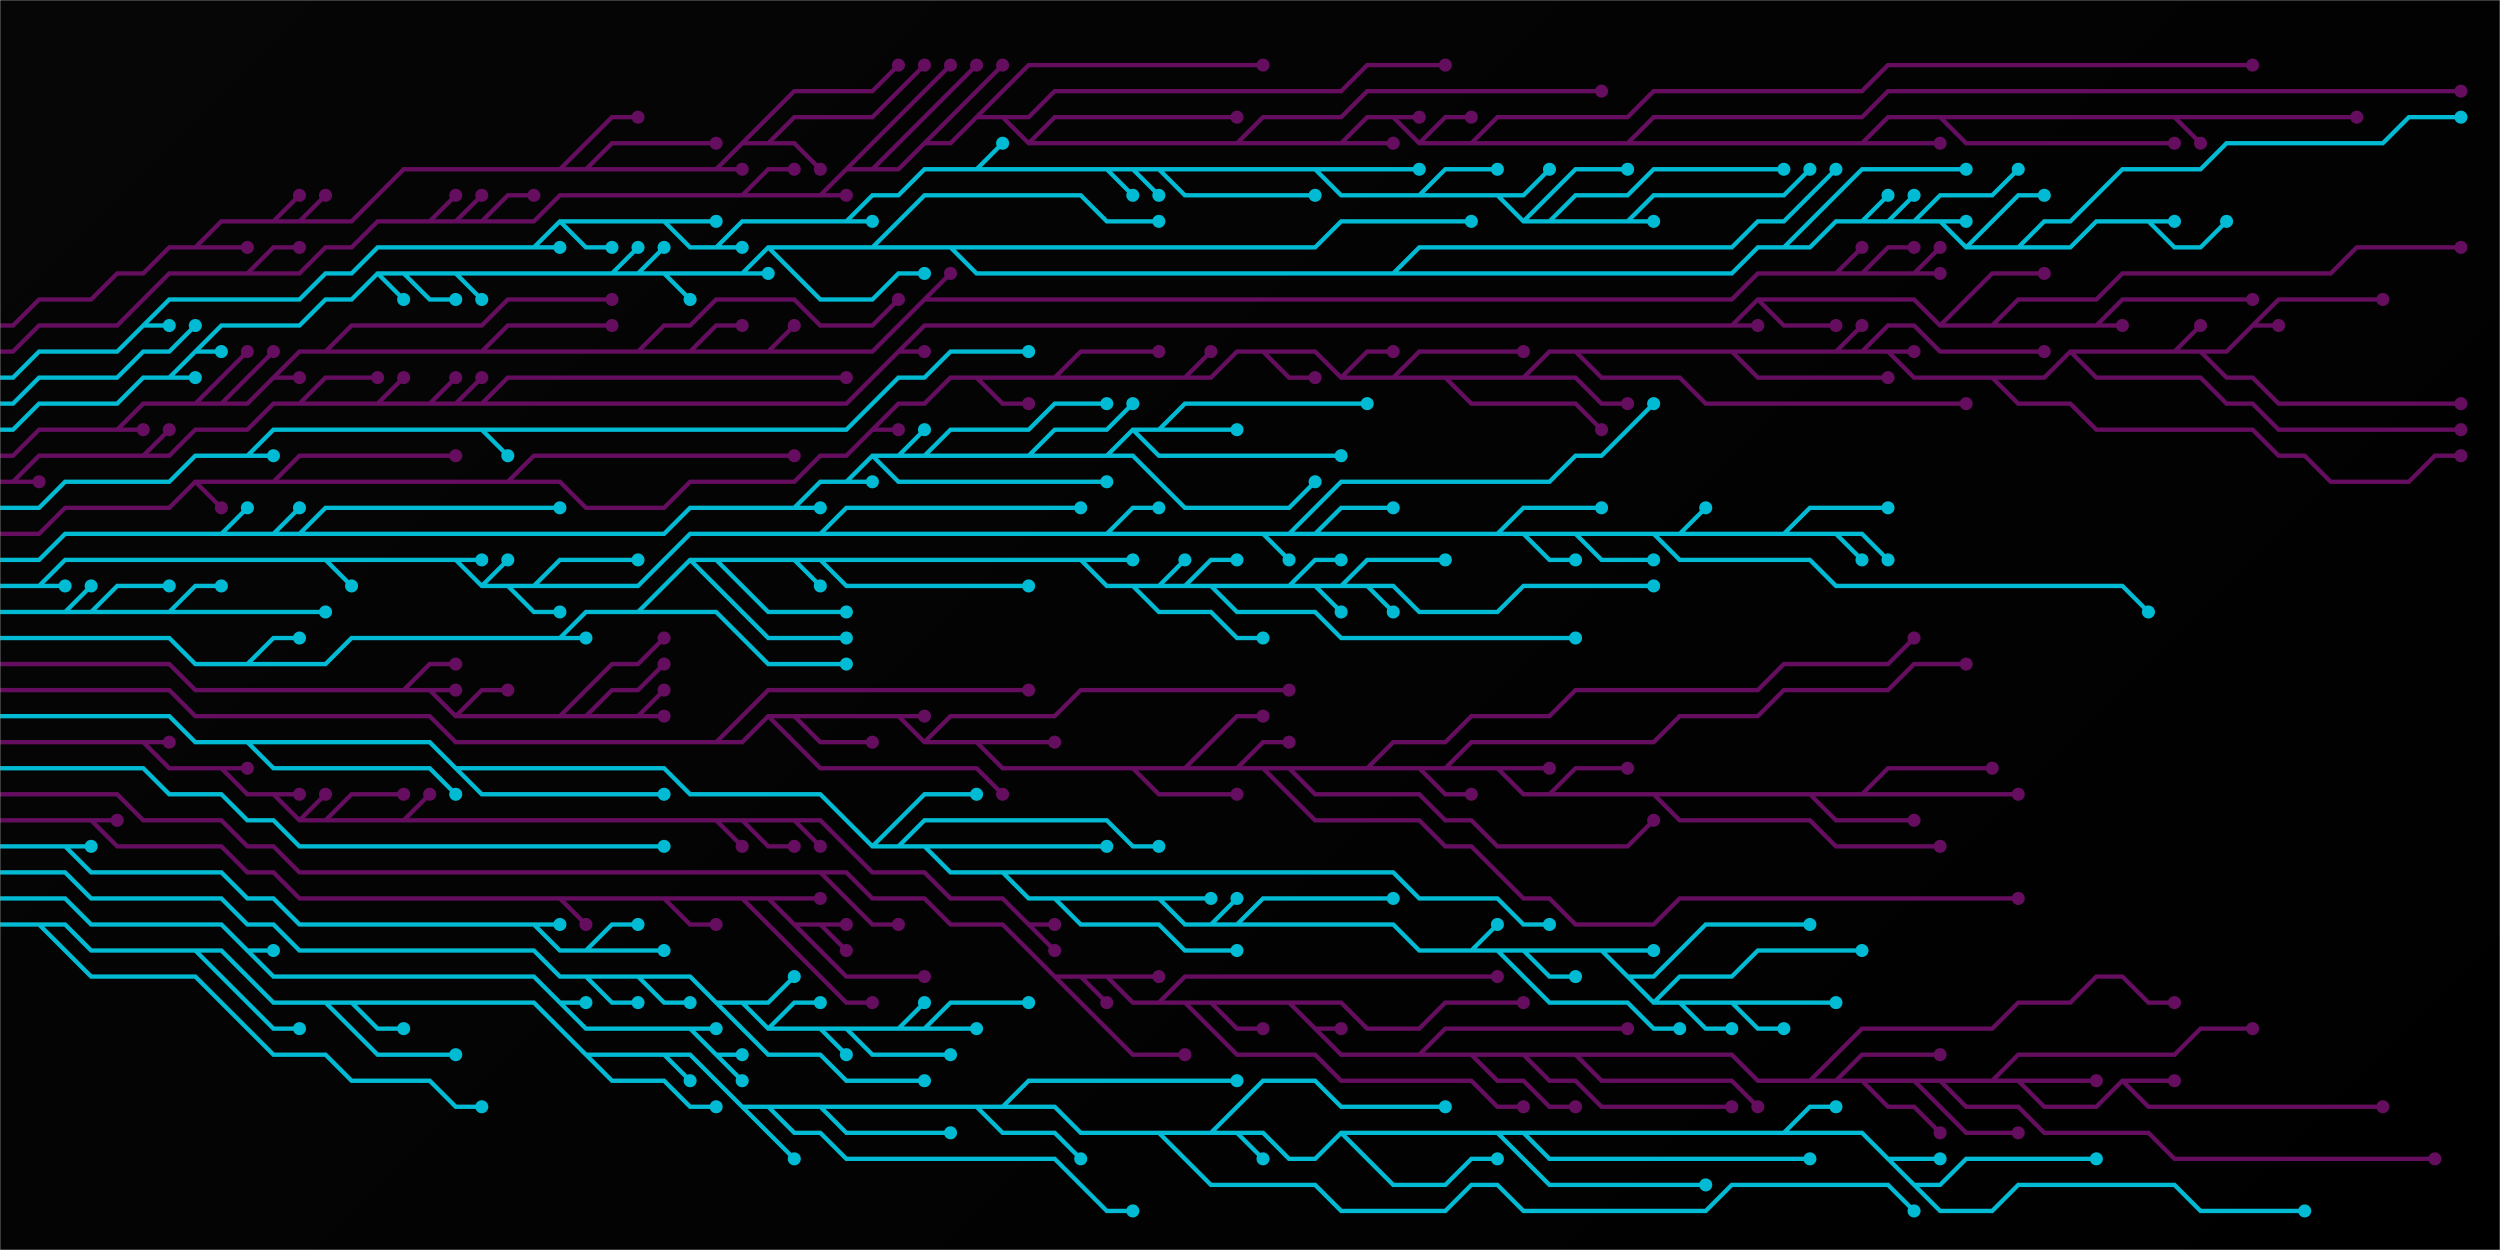 <svg xmlns="http://www.w3.org/2000/svg" version="1.1" xmlns:xlink="http://www.w3.org/1999/xlink" xmlns:svgjs="http://svgjs.com/svgjs" width="1440" height="720" preserveAspectRatio="none" viewBox="0 0 1440 720"><g mask="url(&quot;#SvgjsMask1024&quot;)" fill="none"><rect width="1440" height="720" x="0" y="0" fill="url(#SvgjsLinearGradient1025)"></rect><g mask="url(&quot;#SvgjsMask1026&quot;)"><path d="M757.5 337.5L772.5 352.5M322.5 367.5L337.5 367.5M472.5 322.5L487.5 337.5L502.5 337.5L517.5 337.5L532.5 337.5L547.5 337.5L562.5 337.5L577.5 337.5L592.5 337.5M697.5 337.5L712.5 352.5L727.5 352.5L742.5 352.5L757.5 352.5L772.5 367.5L787.5 367.5L802.5 367.5L817.5 367.5L832.5 367.5L847.5 367.5L862.5 367.5L877.5 367.5L892.5 367.5L907.5 367.5M652.5 337.5L667.5 352.5L682.5 352.5L697.5 352.5L712.5 367.5L727.5 367.5M412.5 322.5L427.5 337.5L442.5 352.5L457.5 352.5L472.5 352.5L487.5 352.5M457.5 322.5L472.5 337.5M397.5 322.5L412.5 337.5L427.5 352.5L442.5 367.5L457.5 367.5L472.5 367.5L487.5 367.5M772.5 337.5L787.5 322.5L802.5 322.5L817.5 322.5L832.5 322.5M622.5 322.5L637.5 322.5L652.5 322.5M142.5 382.5L157.5 367.5L172.5 367.5M682.5 337.5L697.5 322.5L712.5 322.5M742.5 337.5L757.5 322.5L772.5 322.5M787.5 337.5L802.5 352.5M667.5 337.5L682.5 322.5M367.5 352.5L382.5 352.5L397.5 352.5L412.5 352.5L427.5 367.5L442.5 382.5L457.5 382.5L472.5 382.5L487.5 382.5M-7.5 367.5L7.5 367.5L22.5 367.5L37.5 367.5L52.5 367.5L67.5 367.5L82.5 367.5L97.5 367.5L112.5 382.5L127.5 382.5L142.5 382.5L157.5 382.5L172.5 382.5L187.5 382.5L202.5 367.5L217.5 367.5L232.5 367.5L247.5 367.5L262.5 367.5L277.5 367.5L292.5 367.5L307.5 367.5L322.5 367.5L337.5 352.5L352.5 352.5L367.5 352.5L382.5 337.5L397.5 322.5L412.5 322.5L427.5 322.5L442.5 322.5L457.5 322.5L472.5 322.5L487.5 322.5L502.5 322.5L517.5 322.5L532.5 322.5L547.5 322.5L562.5 322.5L577.5 322.5L592.5 322.5L607.5 322.5L622.5 322.5L637.5 337.5L652.5 337.5L667.5 337.5L682.5 337.5L697.5 337.5L712.5 337.5L727.5 337.5L742.5 337.5L757.5 337.5L772.5 337.5L787.5 337.5L802.5 337.5L817.5 352.5L832.5 352.5L847.5 352.5L862.5 352.5L877.5 337.5L892.5 337.5L907.5 337.5L922.5 337.5L937.5 337.5L952.5 337.5" stroke="rgba(0, 187, 211, 1)" stroke-width="2.5"></path><path d="M948.75 337.5 a3.75 3.75 0 1 0 7.5 0 a3.75 3.75 0 1 0 -7.5 0zM768.75 352.5 a3.75 3.75 0 1 0 7.5 0 a3.75 3.75 0 1 0 -7.5 0zM333.75 367.5 a3.75 3.75 0 1 0 7.5 0 a3.75 3.75 0 1 0 -7.5 0zM588.75 337.5 a3.75 3.75 0 1 0 7.5 0 a3.75 3.75 0 1 0 -7.5 0zM903.75 367.5 a3.75 3.75 0 1 0 7.5 0 a3.75 3.75 0 1 0 -7.5 0zM723.75 367.5 a3.75 3.75 0 1 0 7.5 0 a3.75 3.75 0 1 0 -7.5 0zM483.75 352.5 a3.75 3.75 0 1 0 7.5 0 a3.75 3.75 0 1 0 -7.5 0zM468.75 337.5 a3.75 3.75 0 1 0 7.5 0 a3.75 3.75 0 1 0 -7.5 0zM483.75 367.5 a3.75 3.75 0 1 0 7.5 0 a3.75 3.75 0 1 0 -7.5 0zM828.75 322.5 a3.75 3.75 0 1 0 7.5 0 a3.75 3.75 0 1 0 -7.5 0zM648.75 322.5 a3.75 3.75 0 1 0 7.5 0 a3.75 3.75 0 1 0 -7.5 0zM168.75 367.5 a3.75 3.75 0 1 0 7.5 0 a3.75 3.75 0 1 0 -7.5 0zM708.75 322.5 a3.75 3.75 0 1 0 7.5 0 a3.75 3.75 0 1 0 -7.5 0zM768.75 322.5 a3.75 3.75 0 1 0 7.5 0 a3.75 3.75 0 1 0 -7.5 0zM798.75 352.5 a3.75 3.75 0 1 0 7.5 0 a3.75 3.75 0 1 0 -7.5 0zM678.75 322.5 a3.75 3.75 0 1 0 7.5 0 a3.75 3.75 0 1 0 -7.5 0zM483.75 382.5 a3.75 3.75 0 1 0 7.5 0 a3.75 3.75 0 1 0 -7.5 0z" fill="rgba(0, 187, 211, 1)"></path><path d="M97.5 352.5L112.5 337.5L127.5 337.5M52.5 352.5L67.5 337.5L82.5 337.5L97.5 337.5M37.5 352.5L52.5 337.5M-7.5 352.5L7.5 352.5L22.5 352.5L37.5 352.5L52.5 352.5L67.5 352.5L82.5 352.5L97.5 352.5L112.5 352.5L127.5 352.5L142.5 352.5L157.5 352.5L172.5 352.5L187.5 352.5" stroke="rgba(0, 187, 211, 1)" stroke-width="2.5"></path><path d="M183.75 352.5 a3.75 3.75 0 1 0 7.5 0 a3.75 3.75 0 1 0 -7.5 0zM123.75 337.5 a3.75 3.75 0 1 0 7.5 0 a3.75 3.75 0 1 0 -7.5 0zM93.75 337.5 a3.75 3.75 0 1 0 7.5 0 a3.75 3.75 0 1 0 -7.5 0zM48.75 337.5 a3.75 3.75 0 1 0 7.5 0 a3.75 3.75 0 1 0 -7.5 0z" fill="rgba(0, 187, 211, 1)"></path><path d="M262.5 412.5L277.5 397.5L292.5 397.5M367.5 412.5L382.5 397.5M247.5 397.5L262.5 397.5M337.5 412.5L352.5 397.5L367.5 397.5L382.5 382.5M322.5 412.5L337.5 397.5L352.5 382.5L367.5 382.5L382.5 367.5M232.5 397.5L247.5 382.5L262.5 382.5M-7.5 382.5L7.5 382.5L22.5 382.5L37.5 382.5L52.5 382.5L67.5 382.5L82.5 382.5L97.5 382.5L112.5 397.5L127.5 397.5L142.5 397.5L157.5 397.5L172.5 397.5L187.5 397.5L202.5 397.5L217.5 397.5L232.5 397.5L247.5 397.5L262.5 412.5L277.5 412.5L292.5 412.5L307.5 412.5L322.5 412.5L337.5 412.5L352.5 412.5L367.5 412.5L382.5 412.5" stroke="rgba(101, 13, 94, 1)" stroke-width="2.5"></path><path d="M378.75 412.5 a3.75 3.75 0 1 0 7.5 0 a3.75 3.75 0 1 0 -7.5 0zM288.75 397.5 a3.75 3.75 0 1 0 7.5 0 a3.75 3.75 0 1 0 -7.5 0zM378.75 397.5 a3.75 3.75 0 1 0 7.5 0 a3.75 3.75 0 1 0 -7.5 0zM258.75 397.5 a3.75 3.75 0 1 0 7.5 0 a3.75 3.75 0 1 0 -7.5 0zM378.75 382.5 a3.75 3.75 0 1 0 7.5 0 a3.75 3.75 0 1 0 -7.5 0zM378.75 367.5 a3.75 3.75 0 1 0 7.5 0 a3.75 3.75 0 1 0 -7.5 0zM258.75 382.5 a3.75 3.75 0 1 0 7.5 0 a3.75 3.75 0 1 0 -7.5 0z" fill="rgba(101, 13, 94, 1)"></path><path d="M307.5 337.5L322.5 322.5L337.5 322.5L352.5 322.5L367.5 322.5M952.5 307.5L967.5 322.5L982.5 322.5L997.5 322.5L1012.5 322.5L1027.5 322.5L1042.5 322.5L1057.5 337.5L1072.5 337.5L1087.5 337.5L1102.5 337.5L1117.5 337.5L1132.5 337.5L1147.5 337.5L1162.5 337.5L1177.5 337.5L1192.5 337.5L1207.5 337.5L1222.5 337.5L1237.5 352.5M472.5 307.5L487.5 292.5L502.5 292.5L517.5 292.5L532.5 292.5L547.5 292.5L562.5 292.5L577.5 292.5L592.5 292.5L607.5 292.5L622.5 292.5M637.5 307.5L652.5 292.5L667.5 292.5M1027.5 307.5L1042.5 292.5L1057.5 292.5L1072.5 292.5L1087.5 292.5M967.5 307.5L982.5 292.5M757.5 307.5L772.5 292.5L787.5 292.5L802.5 292.5M22.5 337.5L37.5 337.5M277.5 337.5L292.5 322.5M907.5 307.5L922.5 322.5L937.5 322.5L952.5 322.5M862.5 307.5L877.5 292.5L892.5 292.5L907.5 292.5L922.5 292.5M187.5 322.5L202.5 337.5M262.5 322.5L277.5 322.5M742.5 307.5L757.5 292.5L772.5 277.5L787.5 277.5L802.5 277.5L817.5 277.5L832.5 277.5L847.5 277.5L862.5 277.5L877.5 277.5L892.5 277.5L907.5 262.5L922.5 262.5L937.5 247.5L952.5 232.5M727.5 307.5L742.5 322.5M1057.5 307.5L1072.5 322.5M877.5 307.5L892.5 322.5L907.5 322.5M292.5 337.5L307.5 352.5L322.5 352.5M-7.5 337.5L7.5 337.5L22.5 337.5L37.5 322.5L52.5 322.5L67.5 322.5L82.5 322.5L97.5 322.5L112.5 322.5L127.5 322.5L142.5 322.5L157.5 322.5L172.5 322.5L187.5 322.5L202.5 322.5L217.5 322.5L232.5 322.5L247.5 322.5L262.5 322.5L277.5 337.5L292.5 337.5L307.5 337.5L322.5 337.5L337.5 337.5L352.5 337.5L367.5 337.5L382.5 322.5L397.5 307.5L412.5 307.5L427.5 307.5L442.5 307.5L457.5 307.5L472.5 307.5L487.5 307.5L502.5 307.5L517.5 307.5L532.5 307.5L547.5 307.5L562.5 307.5L577.5 307.5L592.5 307.5L607.5 307.5L622.5 307.5L637.5 307.5L652.5 307.5L667.5 307.5L682.5 307.5L697.5 307.5L712.5 307.5L727.5 307.5L742.5 307.5L757.5 307.5L772.5 307.5L787.5 307.5L802.5 307.5L817.5 307.5L832.5 307.5L847.5 307.5L862.5 307.5L877.5 307.5L892.5 307.5L907.5 307.5L922.5 307.5L937.5 307.5L952.5 307.5L967.5 307.5L982.5 307.5L997.5 307.5L1012.5 307.5L1027.5 307.5L1042.5 307.5L1057.5 307.5L1072.5 307.5L1087.5 322.5" stroke="rgba(0, 187, 211, 1)" stroke-width="2.5"></path><path d="M1083.75 322.5 a3.75 3.75 0 1 0 7.5 0 a3.75 3.75 0 1 0 -7.5 0zM363.75 322.5 a3.75 3.75 0 1 0 7.5 0 a3.75 3.75 0 1 0 -7.5 0zM1233.75 352.5 a3.75 3.75 0 1 0 7.5 0 a3.75 3.75 0 1 0 -7.5 0zM618.75 292.5 a3.75 3.75 0 1 0 7.5 0 a3.75 3.75 0 1 0 -7.5 0zM663.75 292.5 a3.75 3.75 0 1 0 7.5 0 a3.75 3.75 0 1 0 -7.5 0zM1083.75 292.5 a3.75 3.75 0 1 0 7.5 0 a3.75 3.75 0 1 0 -7.5 0zM978.75 292.5 a3.75 3.75 0 1 0 7.5 0 a3.75 3.75 0 1 0 -7.5 0zM798.75 292.5 a3.75 3.75 0 1 0 7.5 0 a3.75 3.75 0 1 0 -7.5 0zM33.75 337.5 a3.75 3.75 0 1 0 7.5 0 a3.75 3.75 0 1 0 -7.5 0zM288.75 322.5 a3.75 3.75 0 1 0 7.5 0 a3.75 3.75 0 1 0 -7.5 0zM948.75 322.5 a3.75 3.75 0 1 0 7.5 0 a3.75 3.75 0 1 0 -7.5 0zM918.75 292.5 a3.75 3.75 0 1 0 7.5 0 a3.75 3.75 0 1 0 -7.5 0zM198.75 337.5 a3.75 3.75 0 1 0 7.5 0 a3.75 3.75 0 1 0 -7.5 0zM273.75 322.5 a3.75 3.75 0 1 0 7.5 0 a3.75 3.75 0 1 0 -7.5 0zM948.75 232.5 a3.75 3.75 0 1 0 7.5 0 a3.75 3.75 0 1 0 -7.5 0zM738.75 322.5 a3.75 3.75 0 1 0 7.5 0 a3.75 3.75 0 1 0 -7.5 0zM1068.75 322.5 a3.75 3.75 0 1 0 7.5 0 a3.75 3.75 0 1 0 -7.5 0zM903.75 322.5 a3.75 3.75 0 1 0 7.5 0 a3.75 3.75 0 1 0 -7.5 0zM318.75 352.5 a3.75 3.75 0 1 0 7.5 0 a3.75 3.75 0 1 0 -7.5 0z" fill="rgba(0, 187, 211, 1)"></path><path d="M1042.5 457.5L1057.5 472.5L1072.5 472.5L1087.5 472.5L1102.5 472.5M457.5 412.5L472.5 427.5L487.5 427.5L502.5 427.5M712.5 442.5L727.5 427.5L742.5 427.5M532.5 427.5L547.5 412.5L562.5 412.5L577.5 412.5L592.5 412.5L607.5 412.5L622.5 397.5L637.5 397.5L652.5 397.5L667.5 397.5L682.5 397.5L697.5 397.5L712.5 397.5L727.5 397.5L742.5 397.5M412.5 427.5L427.5 412.5L442.5 397.5L457.5 397.5L472.5 397.5L487.5 397.5L502.5 397.5L517.5 397.5L532.5 397.5L547.5 397.5L562.5 397.5L577.5 397.5L592.5 397.5M652.5 442.5L667.5 457.5L682.5 457.5L697.5 457.5L712.5 457.5M817.5 442.5L832.5 457.5L847.5 457.5M442.5 412.5L457.5 427.5L472.5 442.5L487.5 442.5L502.5 442.5L517.5 442.5L532.5 442.5L547.5 442.5L562.5 442.5L577.5 457.5M952.5 457.5L967.5 472.5L982.5 472.5L997.5 472.5L1012.5 472.5L1027.5 472.5L1042.5 472.5L1057.5 487.5L1072.5 487.5L1087.5 487.5L1102.5 487.5L1117.5 487.5M742.5 442.5L757.5 457.5L772.5 457.5L787.5 457.5L802.5 457.5L817.5 457.5L832.5 472.5L847.5 472.5L862.5 487.5L877.5 487.5L892.5 487.5L907.5 487.5L922.5 487.5L937.5 487.5L952.5 472.5M892.5 457.5L907.5 442.5L922.5 442.5L937.5 442.5M832.5 442.5L847.5 427.5L862.5 427.5L877.5 427.5L892.5 427.5L907.5 427.5L922.5 427.5L937.5 427.5L952.5 427.5L967.5 412.5L982.5 412.5L997.5 412.5L1012.5 412.5L1027.5 397.5L1042.5 397.5L1057.5 397.5L1072.5 397.5L1087.5 397.5L1102.5 382.5L1117.5 382.5L1132.5 382.5M682.5 442.5L697.5 427.5L712.5 412.5L727.5 412.5M562.5 427.5L577.5 427.5L592.5 427.5L607.5 427.5M1072.5 457.5L1087.5 442.5L1102.5 442.5L1117.5 442.5L1132.5 442.5L1147.5 442.5M862.5 442.5L877.5 442.5L892.5 442.5M517.5 412.5L532.5 412.5M787.5 442.5L802.5 427.5L817.5 427.5L832.5 427.5L847.5 412.5L862.5 412.5L877.5 412.5L892.5 412.5L907.5 397.5L922.5 397.5L937.5 397.5L952.5 397.5L967.5 397.5L982.5 397.5L997.5 397.5L1012.5 397.5L1027.5 382.5L1042.5 382.5L1057.5 382.5L1072.5 382.5L1087.5 382.5L1102.5 367.5M727.5 442.5L742.5 457.5L757.5 472.5L772.5 472.5L787.5 472.5L802.5 472.5L817.5 472.5L832.5 487.5L847.5 487.5L862.5 502.5L877.5 517.5L892.5 517.5L907.5 532.5L922.5 532.5L937.5 532.5L952.5 532.5L967.5 517.5L982.5 517.5L997.5 517.5L1012.5 517.5L1027.5 517.5L1042.5 517.5L1057.5 517.5L1072.5 517.5L1087.5 517.5L1102.5 517.5L1117.5 517.5L1132.5 517.5L1147.5 517.5L1162.5 517.5M-7.5 397.5L7.5 397.5L22.5 397.5L37.5 397.5L52.5 397.5L67.5 397.5L82.5 397.5L97.5 397.5L112.5 412.5L127.5 412.5L142.5 412.5L157.5 412.5L172.5 412.5L187.5 412.5L202.5 412.5L217.5 412.5L232.5 412.5L247.5 412.5L262.5 427.5L277.5 427.5L292.5 427.5L307.5 427.5L322.5 427.5L337.5 427.5L352.5 427.5L367.5 427.5L382.5 427.5L397.5 427.5L412.5 427.5L427.5 427.5L442.5 412.5L457.5 412.5L472.5 412.5L487.5 412.5L502.5 412.5L517.5 412.5L532.5 427.5L547.5 427.5L562.5 427.5L577.5 442.5L592.5 442.5L607.5 442.5L622.5 442.5L637.5 442.5L652.5 442.5L667.5 442.5L682.5 442.5L697.5 442.5L712.5 442.5L727.5 442.5L742.5 442.5L757.5 442.5L772.5 442.5L787.5 442.5L802.5 442.5L817.5 442.5L832.5 442.5L847.5 442.5L862.5 442.5L877.5 457.5L892.5 457.5L907.5 457.5L922.5 457.5L937.5 457.5L952.5 457.5L967.5 457.5L982.5 457.5L997.5 457.5L1012.5 457.5L1027.5 457.5L1042.5 457.5L1057.5 457.5L1072.5 457.5L1087.5 457.5L1102.5 457.5L1117.5 457.5L1132.5 457.5L1147.5 457.5L1162.5 457.5" stroke="rgba(101, 13, 94, 1)" stroke-width="2.5"></path><path d="M1158.75 457.5 a3.75 3.75 0 1 0 7.5 0 a3.75 3.75 0 1 0 -7.5 0zM1098.75 472.5 a3.75 3.75 0 1 0 7.5 0 a3.75 3.75 0 1 0 -7.5 0zM498.75 427.5 a3.75 3.75 0 1 0 7.5 0 a3.75 3.75 0 1 0 -7.5 0zM738.75 427.5 a3.75 3.75 0 1 0 7.5 0 a3.75 3.75 0 1 0 -7.5 0zM738.75 397.5 a3.75 3.75 0 1 0 7.5 0 a3.75 3.75 0 1 0 -7.5 0zM588.75 397.5 a3.75 3.75 0 1 0 7.5 0 a3.75 3.75 0 1 0 -7.5 0zM708.75 457.5 a3.75 3.75 0 1 0 7.5 0 a3.75 3.75 0 1 0 -7.5 0zM843.75 457.5 a3.75 3.75 0 1 0 7.5 0 a3.75 3.75 0 1 0 -7.5 0zM573.75 457.5 a3.75 3.75 0 1 0 7.5 0 a3.75 3.75 0 1 0 -7.5 0zM1113.75 487.5 a3.75 3.75 0 1 0 7.5 0 a3.75 3.75 0 1 0 -7.5 0zM948.75 472.5 a3.75 3.75 0 1 0 7.5 0 a3.75 3.75 0 1 0 -7.5 0zM933.75 442.5 a3.75 3.75 0 1 0 7.5 0 a3.75 3.75 0 1 0 -7.5 0zM1128.75 382.5 a3.75 3.75 0 1 0 7.5 0 a3.75 3.75 0 1 0 -7.5 0zM723.75 412.5 a3.75 3.75 0 1 0 7.5 0 a3.75 3.75 0 1 0 -7.5 0zM603.75 427.5 a3.75 3.75 0 1 0 7.5 0 a3.75 3.75 0 1 0 -7.5 0zM1143.75 442.5 a3.75 3.75 0 1 0 7.5 0 a3.75 3.75 0 1 0 -7.5 0zM888.75 442.5 a3.75 3.75 0 1 0 7.5 0 a3.75 3.75 0 1 0 -7.5 0zM528.75 412.5 a3.75 3.75 0 1 0 7.5 0 a3.75 3.75 0 1 0 -7.5 0zM1098.75 367.5 a3.75 3.75 0 1 0 7.5 0 a3.75 3.75 0 1 0 -7.5 0zM1158.75 517.5 a3.75 3.75 0 1 0 7.5 0 a3.75 3.75 0 1 0 -7.5 0z" fill="rgba(101, 13, 94, 1)"></path><path d="M667.5 247.5L682.5 232.5L697.5 232.5L712.5 232.5L727.5 232.5L742.5 232.5L757.5 232.5L772.5 232.5L787.5 232.5M172.5 307.5L187.5 292.5L202.5 292.5L217.5 292.5L232.5 292.5L247.5 292.5L262.5 292.5L277.5 292.5L292.5 292.5L307.5 292.5L322.5 292.5M652.5 247.5L667.5 262.5L682.5 262.5L697.5 262.5L712.5 262.5L727.5 262.5L742.5 262.5L757.5 262.5L772.5 262.5M502.5 262.5L517.5 277.5L532.5 277.5L547.5 277.5L562.5 277.5L577.5 277.5L592.5 277.5L607.5 277.5L622.5 277.5L637.5 277.5M457.5 292.5L472.5 292.5M592.5 262.5L607.5 247.5L622.5 247.5L637.5 247.5L652.5 232.5M127.5 307.5L142.5 292.5M532.5 262.5L547.5 247.5L562.5 247.5L577.5 247.5L592.5 247.5L607.5 232.5L622.5 232.5L637.5 232.5M487.5 277.5L502.5 277.5M517.5 262.5L532.5 247.5M157.5 307.5L172.5 292.5M637.5 262.5L652.5 262.5L667.5 277.5L682.5 292.5L697.5 292.5L712.5 292.5L727.5 292.5L742.5 292.5L757.5 277.5M-7.5 322.5L7.5 322.5L22.5 322.5L37.5 307.5L52.5 307.5L67.5 307.5L82.5 307.5L97.5 307.5L112.5 307.5L127.5 307.5L142.5 307.5L157.5 307.5L172.5 307.5L187.5 307.5L202.5 307.5L217.5 307.5L232.5 307.5L247.5 307.5L262.5 307.5L277.5 307.5L292.5 307.5L307.5 307.5L322.5 307.5L337.5 307.5L352.5 307.5L367.5 307.5L382.5 307.5L397.5 292.5L412.5 292.5L427.5 292.5L442.5 292.5L457.5 292.5L472.5 277.5L487.5 277.5L502.5 262.5L517.5 262.5L532.5 262.5L547.5 262.5L562.5 262.5L577.5 262.5L592.5 262.5L607.5 262.5L622.5 262.5L637.5 262.5L652.5 247.5L667.5 247.5L682.5 247.5L697.5 247.5L712.5 247.5" stroke="rgba(0, 187, 211, 1)" stroke-width="2.5"></path><path d="M708.75 247.5 a3.75 3.75 0 1 0 7.5 0 a3.75 3.75 0 1 0 -7.5 0zM783.75 232.5 a3.75 3.75 0 1 0 7.5 0 a3.75 3.75 0 1 0 -7.5 0zM318.75 292.5 a3.75 3.75 0 1 0 7.5 0 a3.75 3.75 0 1 0 -7.5 0zM768.75 262.5 a3.75 3.75 0 1 0 7.5 0 a3.75 3.75 0 1 0 -7.5 0zM633.75 277.5 a3.75 3.75 0 1 0 7.5 0 a3.75 3.75 0 1 0 -7.5 0zM468.75 292.5 a3.75 3.75 0 1 0 7.5 0 a3.75 3.75 0 1 0 -7.5 0zM648.75 232.5 a3.75 3.75 0 1 0 7.5 0 a3.75 3.75 0 1 0 -7.5 0zM138.75 292.5 a3.75 3.75 0 1 0 7.5 0 a3.75 3.75 0 1 0 -7.5 0zM633.75 232.5 a3.75 3.75 0 1 0 7.5 0 a3.75 3.75 0 1 0 -7.5 0zM498.75 277.5 a3.75 3.75 0 1 0 7.5 0 a3.75 3.75 0 1 0 -7.5 0zM528.75 247.5 a3.75 3.75 0 1 0 7.5 0 a3.75 3.75 0 1 0 -7.5 0zM168.75 292.5 a3.75 3.75 0 1 0 7.5 0 a3.75 3.75 0 1 0 -7.5 0zM753.75 277.5 a3.75 3.75 0 1 0 7.5 0 a3.75 3.75 0 1 0 -7.5 0z" fill="rgba(0, 187, 211, 1)"></path><path d="M997.5 577.5L1012.5 592.5L1027.5 592.5M967.5 577.5L982.5 592.5L997.5 592.5M262.5 442.5L277.5 457.5L292.5 457.5L307.5 457.5L322.5 457.5L337.5 457.5L352.5 457.5L367.5 457.5L382.5 457.5M142.5 427.5L157.5 442.5L172.5 442.5L187.5 442.5L202.5 442.5L217.5 442.5L232.5 442.5L247.5 442.5L262.5 457.5M952.5 577.5L967.5 562.5L982.5 562.5L997.5 562.5L1012.5 547.5L1027.5 547.5L1042.5 547.5L1057.5 547.5L1072.5 547.5M577.5 502.5L592.5 502.5L607.5 502.5L622.5 502.5L637.5 502.5L652.5 502.5L667.5 502.5L682.5 502.5L697.5 502.5L712.5 502.5L727.5 502.5L742.5 502.5L757.5 502.5L772.5 502.5L787.5 502.5L802.5 502.5L817.5 517.5L832.5 517.5L847.5 517.5L862.5 517.5L877.5 532.5L892.5 532.5M607.5 517.5L622.5 532.5L637.5 532.5L652.5 532.5L667.5 532.5L682.5 547.5L697.5 547.5L712.5 547.5M517.5 487.5L532.5 472.5L547.5 472.5L562.5 472.5L577.5 472.5L592.5 472.5L607.5 472.5L622.5 472.5L637.5 472.5L652.5 487.5L667.5 487.5M532.5 487.5L547.5 487.5L562.5 487.5L577.5 487.5L592.5 487.5L607.5 487.5L622.5 487.5L637.5 487.5M877.5 547.5L892.5 562.5L907.5 562.5M712.5 532.5L727.5 517.5L742.5 517.5L757.5 517.5L772.5 517.5L787.5 517.5L802.5 517.5M862.5 547.5L877.5 562.5L892.5 577.5L907.5 577.5L922.5 577.5L937.5 577.5L952.5 592.5L967.5 592.5M697.5 532.5L712.5 517.5M847.5 547.5L862.5 532.5M937.5 562.5L952.5 562.5L967.5 547.5L982.5 532.5L997.5 532.5L1012.5 532.5L1027.5 532.5L1042.5 532.5M502.5 487.5L517.5 472.5L532.5 457.5L547.5 457.5L562.5 457.5M667.5 517.5L682.5 517.5L697.5 517.5M922.5 547.5L937.5 547.5L952.5 547.5M-7.5 412.5L7.5 412.5L22.5 412.5L37.5 412.5L52.5 412.5L67.5 412.5L82.5 412.5L97.5 412.5L112.5 427.5L127.5 427.5L142.5 427.5L157.5 427.5L172.5 427.5L187.5 427.5L202.5 427.5L217.5 427.5L232.5 427.5L247.5 427.5L262.5 442.5L277.5 442.5L292.5 442.5L307.5 442.5L322.5 442.5L337.5 442.5L352.5 442.5L367.5 442.5L382.5 442.5L397.5 457.5L412.5 457.5L427.5 457.5L442.5 457.5L457.5 457.5L472.5 457.5L487.5 472.5L502.5 487.5L517.5 487.5L532.5 487.5L547.5 502.5L562.5 502.5L577.5 502.5L592.5 517.5L607.5 517.5L622.5 517.5L637.5 517.5L652.5 517.5L667.5 517.5L682.5 532.5L697.5 532.5L712.5 532.5L727.5 532.5L742.5 532.5L757.5 532.5L772.5 532.5L787.5 532.5L802.5 532.5L817.5 547.5L832.5 547.5L847.5 547.5L862.5 547.5L877.5 547.5L892.5 547.5L907.5 547.5L922.5 547.5L937.5 562.5L952.5 577.5L967.5 577.5L982.5 577.5L997.5 577.5L1012.5 577.5L1027.5 577.5L1042.5 577.5L1057.5 577.5" stroke="rgba(0, 187, 211, 1)" stroke-width="2.5"></path><path d="M1053.75 577.5 a3.75 3.75 0 1 0 7.5 0 a3.75 3.75 0 1 0 -7.5 0zM1023.75 592.5 a3.75 3.75 0 1 0 7.5 0 a3.75 3.75 0 1 0 -7.5 0zM993.75 592.5 a3.75 3.75 0 1 0 7.5 0 a3.75 3.75 0 1 0 -7.5 0zM378.75 457.5 a3.75 3.75 0 1 0 7.5 0 a3.75 3.75 0 1 0 -7.5 0zM258.75 457.5 a3.75 3.75 0 1 0 7.5 0 a3.75 3.75 0 1 0 -7.5 0zM1068.75 547.5 a3.75 3.75 0 1 0 7.5 0 a3.75 3.75 0 1 0 -7.5 0zM888.75 532.5 a3.75 3.75 0 1 0 7.5 0 a3.75 3.75 0 1 0 -7.5 0zM708.75 547.5 a3.75 3.75 0 1 0 7.5 0 a3.75 3.75 0 1 0 -7.5 0zM663.75 487.5 a3.75 3.75 0 1 0 7.5 0 a3.75 3.75 0 1 0 -7.5 0zM633.75 487.5 a3.75 3.75 0 1 0 7.5 0 a3.75 3.75 0 1 0 -7.5 0zM903.75 562.5 a3.75 3.75 0 1 0 7.5 0 a3.75 3.75 0 1 0 -7.5 0zM798.75 517.5 a3.75 3.75 0 1 0 7.5 0 a3.75 3.75 0 1 0 -7.5 0zM963.75 592.5 a3.75 3.75 0 1 0 7.5 0 a3.75 3.75 0 1 0 -7.5 0zM708.75 517.5 a3.75 3.75 0 1 0 7.5 0 a3.75 3.75 0 1 0 -7.5 0zM858.75 532.5 a3.75 3.75 0 1 0 7.5 0 a3.75 3.75 0 1 0 -7.5 0zM1038.75 532.5 a3.75 3.75 0 1 0 7.5 0 a3.75 3.75 0 1 0 -7.5 0zM558.75 457.5 a3.75 3.75 0 1 0 7.5 0 a3.75 3.75 0 1 0 -7.5 0zM693.75 517.5 a3.75 3.75 0 1 0 7.5 0 a3.75 3.75 0 1 0 -7.5 0zM948.75 547.5 a3.75 3.75 0 1 0 7.5 0 a3.75 3.75 0 1 0 -7.5 0z" fill="rgba(0, 187, 211, 1)"></path><path d="M157.5 277.5L172.5 262.5L187.5 262.5L202.5 262.5L217.5 262.5L232.5 262.5L247.5 262.5L262.5 262.5M907.5 202.5L922.5 217.5L937.5 217.5L952.5 217.5L967.5 217.5L982.5 232.5L997.5 232.5L1012.5 232.5L1027.5 232.5L1042.5 232.5L1057.5 232.5L1072.5 232.5L1087.5 232.5L1102.5 232.5L1117.5 232.5L1132.5 232.5M1267.5 202.5L1282.5 217.5L1297.5 217.5L1312.5 232.5L1327.5 232.5L1342.5 232.5L1357.5 232.5L1372.5 232.5L1387.5 232.5L1402.5 232.5L1417.5 232.5M997.5 202.5L1012.5 217.5L1027.5 217.5L1042.5 217.5L1057.5 217.5L1072.5 217.5L1087.5 217.5M802.5 217.5L817.5 202.5L832.5 202.5L847.5 202.5L862.5 202.5L877.5 202.5M112.5 277.5L127.5 292.5M877.5 217.5L892.5 217.5L907.5 217.5L922.5 232.5L937.5 232.5M1192.5 202.5L1207.5 217.5L1222.5 217.5L1237.5 217.5L1252.5 217.5L1267.5 217.5L1282.5 232.5L1297.5 232.5L1312.5 247.5L1327.5 247.5L1342.5 247.5L1357.5 247.5L1372.5 247.5L1387.5 247.5L1402.5 247.5L1417.5 247.5M682.5 217.5L697.5 202.5M1072.5 202.5L1087.5 187.5L1102.5 187.5L1117.5 202.5L1132.5 202.5L1147.5 202.5L1162.5 202.5L1177.5 202.5M832.5 217.5L847.5 232.5L862.5 232.5L877.5 232.5L892.5 232.5L907.5 232.5L922.5 247.5M1147.5 217.5L1162.5 232.5L1177.5 232.5L1192.5 232.5L1207.5 247.5L1222.5 247.5L1237.5 247.5L1252.5 247.5L1267.5 247.5L1282.5 247.5L1297.5 247.5L1312.5 262.5L1327.5 262.5L1342.5 277.5L1357.5 277.5L1372.5 277.5L1387.5 277.5L1402.5 262.5L1417.5 262.5M502.5 247.5L517.5 247.5M562.5 217.5L577.5 232.5L592.5 232.5M607.5 217.5L622.5 202.5L637.5 202.5L652.5 202.5L667.5 202.5M292.5 277.5L307.5 262.5L322.5 262.5L337.5 262.5L352.5 262.5L367.5 262.5L382.5 262.5L397.5 262.5L412.5 262.5L427.5 262.5L442.5 262.5L457.5 262.5M727.5 202.5L742.5 217.5L757.5 217.5M1057.5 202.5L1072.5 187.5M1087.5 202.5L1102.5 202.5M1252.5 202.5L1267.5 187.5M1297.5 187.5L1312.5 172.5L1327.5 172.5L1342.5 172.5L1357.5 172.5L1372.5 172.5M772.5 217.5L787.5 202.5L802.5 202.5M-7.5 307.5L7.5 307.5L22.5 307.5L37.5 292.5L52.5 292.5L67.5 292.5L82.5 292.5L97.5 292.5L112.5 277.5L127.5 277.5L142.5 277.5L157.5 277.5L172.5 277.5L187.5 277.5L202.5 277.5L217.5 277.5L232.5 277.5L247.5 277.5L262.5 277.5L277.5 277.5L292.5 277.5L307.5 277.5L322.5 277.5L337.5 292.5L352.5 292.5L367.5 292.5L382.5 292.5L397.5 277.5L412.5 277.5L427.5 277.5L442.5 277.5L457.5 277.5L472.5 262.5L487.5 262.5L502.5 247.5L517.5 232.5L532.5 232.5L547.5 217.5L562.5 217.5L577.5 217.5L592.5 217.5L607.5 217.5L622.5 217.5L637.5 217.5L652.5 217.5L667.5 217.5L682.5 217.5L697.5 217.5L712.5 202.5L727.5 202.5L742.5 202.5L757.5 202.5L772.5 217.5L787.5 217.5L802.5 217.5L817.5 217.5L832.5 217.5L847.5 217.5L862.5 217.5L877.5 217.5L892.5 202.5L907.5 202.5L922.5 202.5L937.5 202.5L952.5 202.5L967.5 202.5L982.5 202.5L997.5 202.5L1012.5 202.5L1027.5 202.5L1042.5 202.5L1057.5 202.5L1072.5 202.5L1087.5 202.5L1102.5 217.5L1117.5 217.5L1132.5 217.5L1147.5 217.5L1162.5 217.5L1177.5 217.5L1192.5 202.5L1207.5 202.5L1222.5 202.5L1237.5 202.5L1252.5 202.5L1267.5 202.5L1282.5 202.5L1297.5 187.5L1312.5 187.5" stroke="rgba(101, 13, 94, 1)" stroke-width="2.5"></path><path d="M1308.75 187.5 a3.75 3.75 0 1 0 7.5 0 a3.75 3.75 0 1 0 -7.5 0zM258.75 262.5 a3.75 3.75 0 1 0 7.5 0 a3.75 3.75 0 1 0 -7.5 0zM1128.75 232.5 a3.75 3.75 0 1 0 7.5 0 a3.75 3.75 0 1 0 -7.5 0zM1413.75 232.5 a3.75 3.75 0 1 0 7.5 0 a3.75 3.75 0 1 0 -7.5 0zM1083.75 217.5 a3.75 3.75 0 1 0 7.5 0 a3.75 3.75 0 1 0 -7.5 0zM873.75 202.5 a3.75 3.75 0 1 0 7.5 0 a3.75 3.75 0 1 0 -7.5 0zM123.75 292.5 a3.75 3.75 0 1 0 7.5 0 a3.75 3.75 0 1 0 -7.5 0zM933.75 232.5 a3.75 3.75 0 1 0 7.5 0 a3.75 3.75 0 1 0 -7.5 0zM1413.75 247.5 a3.75 3.75 0 1 0 7.5 0 a3.75 3.75 0 1 0 -7.5 0zM693.75 202.5 a3.75 3.75 0 1 0 7.5 0 a3.75 3.75 0 1 0 -7.5 0zM1173.75 202.5 a3.75 3.75 0 1 0 7.5 0 a3.75 3.75 0 1 0 -7.5 0zM918.75 247.5 a3.75 3.75 0 1 0 7.5 0 a3.75 3.75 0 1 0 -7.5 0zM1413.75 262.5 a3.75 3.75 0 1 0 7.5 0 a3.75 3.75 0 1 0 -7.5 0zM513.75 247.5 a3.75 3.75 0 1 0 7.5 0 a3.75 3.75 0 1 0 -7.5 0zM588.75 232.5 a3.75 3.75 0 1 0 7.5 0 a3.75 3.75 0 1 0 -7.5 0zM663.75 202.5 a3.75 3.75 0 1 0 7.5 0 a3.75 3.75 0 1 0 -7.5 0zM453.75 262.5 a3.75 3.75 0 1 0 7.5 0 a3.75 3.75 0 1 0 -7.5 0zM753.75 217.5 a3.75 3.75 0 1 0 7.5 0 a3.75 3.75 0 1 0 -7.5 0zM1068.75 187.5 a3.75 3.75 0 1 0 7.5 0 a3.75 3.75 0 1 0 -7.5 0zM1098.75 202.5 a3.75 3.75 0 1 0 7.5 0 a3.75 3.75 0 1 0 -7.5 0zM1263.75 187.5 a3.75 3.75 0 1 0 7.5 0 a3.75 3.75 0 1 0 -7.5 0zM1368.75 172.5 a3.75 3.75 0 1 0 7.5 0 a3.75 3.75 0 1 0 -7.5 0zM798.75 202.5 a3.75 3.75 0 1 0 7.5 0 a3.75 3.75 0 1 0 -7.5 0z" fill="rgba(101, 13, 94, 1)"></path><path d="M232.5 472.5L247.5 457.5M187.5 472.5L202.5 457.5L217.5 457.5L232.5 457.5M457.5 472.5L472.5 487.5M592.5 532.5L607.5 532.5M172.5 472.5L187.5 457.5M127.5 442.5L142.5 442.5M157.5 457.5L172.5 457.5M427.5 472.5L442.5 487.5L457.5 487.5M82.5 427.5L97.5 427.5M412.5 472.5L427.5 487.5M-7.5 427.5L7.5 427.5L22.5 427.5L37.5 427.5L52.5 427.5L67.5 427.5L82.5 427.5L97.5 442.5L112.5 442.5L127.5 442.5L142.5 457.5L157.5 457.5L172.5 472.5L187.5 472.5L202.5 472.5L217.5 472.5L232.5 472.5L247.5 472.5L262.5 472.5L277.5 472.5L292.5 472.5L307.5 472.5L322.5 472.5L337.5 472.5L352.5 472.5L367.5 472.5L382.5 472.5L397.5 472.5L412.5 472.5L427.5 472.5L442.5 472.5L457.5 472.5L472.5 472.5L487.5 487.5L502.5 502.5L517.5 502.5L532.5 502.5L547.5 517.5L562.5 517.5L577.5 517.5L592.5 532.5L607.5 547.5" stroke="rgba(101, 13, 94, 1)" stroke-width="2.5"></path><path d="M603.75 547.5 a3.75 3.75 0 1 0 7.5 0 a3.75 3.75 0 1 0 -7.5 0zM243.75 457.5 a3.75 3.75 0 1 0 7.5 0 a3.75 3.75 0 1 0 -7.5 0zM228.75 457.5 a3.75 3.75 0 1 0 7.5 0 a3.75 3.75 0 1 0 -7.5 0zM468.75 487.5 a3.75 3.75 0 1 0 7.5 0 a3.75 3.75 0 1 0 -7.5 0zM603.75 532.5 a3.75 3.75 0 1 0 7.5 0 a3.75 3.75 0 1 0 -7.5 0zM183.75 457.5 a3.75 3.75 0 1 0 7.5 0 a3.75 3.75 0 1 0 -7.5 0zM138.75 442.5 a3.75 3.75 0 1 0 7.5 0 a3.75 3.75 0 1 0 -7.5 0zM168.75 457.5 a3.75 3.75 0 1 0 7.5 0 a3.75 3.75 0 1 0 -7.5 0zM453.75 487.5 a3.75 3.75 0 1 0 7.5 0 a3.75 3.75 0 1 0 -7.5 0zM93.75 427.5 a3.75 3.75 0 1 0 7.5 0 a3.75 3.75 0 1 0 -7.5 0zM423.75 487.5 a3.75 3.75 0 1 0 7.5 0 a3.75 3.75 0 1 0 -7.5 0z" fill="rgba(101, 13, 94, 1)"></path><path d="M277.5 247.5L292.5 262.5M142.5 262.5L157.5 262.5M-7.5 292.5L7.5 292.5L22.5 292.5L37.5 277.5L52.5 277.5L67.5 277.5L82.5 277.5L97.5 277.5L112.5 262.5L127.5 262.5L142.5 262.5L157.5 247.5L172.5 247.5L187.5 247.5L202.5 247.5L217.5 247.5L232.5 247.5L247.5 247.5L262.5 247.5L277.5 247.5L292.5 247.5L307.5 247.5L322.5 247.5L337.5 247.5L352.5 247.5L367.5 247.5L382.5 247.5L397.5 247.5L412.5 247.5L427.5 247.5L442.5 247.5L457.5 247.5L472.5 247.5L487.5 247.5L502.5 232.5L517.5 217.5L532.5 217.5L547.5 202.5L562.5 202.5L577.5 202.5L592.5 202.5" stroke="rgba(0, 187, 211, 1)" stroke-width="2.5"></path><path d="M588.75 202.5 a3.75 3.75 0 1 0 7.5 0 a3.75 3.75 0 1 0 -7.5 0zM288.75 262.5 a3.75 3.75 0 1 0 7.5 0 a3.75 3.75 0 1 0 -7.5 0zM153.75 262.5 a3.75 3.75 0 1 0 7.5 0 a3.75 3.75 0 1 0 -7.5 0z" fill="rgba(0, 187, 211, 1)"></path><path d="M-7.5 442.5L7.5 442.5L22.5 442.5L37.5 442.5L52.5 442.5L67.5 442.5L82.5 442.5L97.5 457.5L112.5 457.5L127.5 457.5L142.5 472.5L157.5 472.5L172.5 487.5L187.5 487.5L202.5 487.5L217.5 487.5L232.5 487.5L247.5 487.5L262.5 487.5L277.5 487.5L292.5 487.5L307.5 487.5L322.5 487.5L337.5 487.5L352.5 487.5L367.5 487.5L382.5 487.5" stroke="rgba(0, 187, 211, 1)" stroke-width="2.5"></path><path d="M378.75 487.5 a3.75 3.75 0 1 0 7.5 0 a3.75 3.75 0 1 0 -7.5 0z" fill="rgba(0, 187, 211, 1)"></path><path d="M1207.5 187.5L1222.5 172.5L1237.5 172.5L1252.5 172.5L1267.5 172.5L1282.5 172.5L1297.5 172.5M1147.5 187.5L1162.5 172.5L1177.5 172.5L1192.5 172.5L1207.5 172.5L1222.5 157.5L1237.5 157.5L1252.5 157.5L1267.5 157.5L1282.5 157.5L1297.5 157.5L1312.5 157.5L1327.5 157.5L1342.5 157.5L1357.5 142.5L1372.5 142.5L1387.5 142.5L1402.5 142.5L1417.5 142.5M277.5 232.5L292.5 217.5L307.5 217.5L322.5 217.5L337.5 217.5L352.5 217.5L367.5 217.5L382.5 217.5L397.5 217.5L412.5 217.5L427.5 217.5L442.5 217.5L457.5 217.5L472.5 217.5L487.5 217.5M7.5 277.5L22.5 277.5M1012.5 172.5L1027.5 187.5L1042.5 187.5L1057.5 187.5M1117.5 187.5L1132.5 172.5L1147.5 157.5L1162.5 157.5L1177.5 157.5M217.5 232.5L232.5 217.5M82.5 262.5L97.5 247.5M517.5 202.5L532.5 202.5M172.5 232.5L187.5 217.5L202.5 217.5L217.5 217.5M262.5 232.5L277.5 217.5M997.5 187.5L1012.5 187.5M247.5 232.5L262.5 217.5M-7.5 277.5L7.5 277.5L22.5 262.5L37.5 262.5L52.5 262.5L67.5 262.5L82.5 262.5L97.5 262.5L112.5 247.5L127.5 247.5L142.5 247.5L157.5 232.5L172.5 232.5L187.5 232.5L202.5 232.5L217.5 232.5L232.5 232.5L247.5 232.5L262.5 232.5L277.5 232.5L292.5 232.5L307.5 232.5L322.5 232.5L337.5 232.5L352.5 232.5L367.5 232.5L382.5 232.5L397.5 232.5L412.5 232.5L427.5 232.5L442.5 232.5L457.5 232.5L472.5 232.5L487.5 232.5L502.5 217.5L517.5 202.5L532.5 187.5L547.5 187.5L562.5 187.5L577.5 187.5L592.5 187.5L607.5 187.5L622.5 187.5L637.5 187.5L652.5 187.5L667.5 187.5L682.5 187.5L697.5 187.5L712.5 187.5L727.5 187.5L742.5 187.5L757.5 187.5L772.5 187.5L787.5 187.5L802.5 187.5L817.5 187.5L832.5 187.5L847.5 187.5L862.5 187.5L877.5 187.5L892.5 187.5L907.5 187.5L922.5 187.5L937.5 187.5L952.5 187.5L967.5 187.5L982.5 187.5L997.5 187.5L1012.5 172.5L1027.5 172.5L1042.5 172.5L1057.5 172.5L1072.5 172.5L1087.5 172.5L1102.5 172.5L1117.5 187.5L1132.5 187.5L1147.5 187.5L1162.5 187.5L1177.5 187.5L1192.5 187.5L1207.5 187.5L1222.5 187.5" stroke="rgba(101, 13, 94, 1)" stroke-width="2.5"></path><path d="M1218.75 187.5 a3.75 3.75 0 1 0 7.5 0 a3.75 3.75 0 1 0 -7.5 0zM1293.75 172.5 a3.75 3.75 0 1 0 7.5 0 a3.75 3.75 0 1 0 -7.5 0zM1413.75 142.5 a3.75 3.75 0 1 0 7.5 0 a3.75 3.75 0 1 0 -7.5 0zM483.75 217.5 a3.75 3.75 0 1 0 7.5 0 a3.75 3.75 0 1 0 -7.5 0zM18.75 277.5 a3.75 3.75 0 1 0 7.5 0 a3.75 3.75 0 1 0 -7.5 0zM1053.75 187.5 a3.75 3.75 0 1 0 7.5 0 a3.75 3.75 0 1 0 -7.5 0zM1173.75 157.5 a3.75 3.75 0 1 0 7.5 0 a3.75 3.75 0 1 0 -7.5 0zM228.75 217.5 a3.75 3.75 0 1 0 7.5 0 a3.75 3.75 0 1 0 -7.5 0zM93.75 247.5 a3.75 3.75 0 1 0 7.5 0 a3.75 3.75 0 1 0 -7.5 0zM528.75 202.5 a3.75 3.75 0 1 0 7.5 0 a3.75 3.75 0 1 0 -7.5 0zM213.75 217.5 a3.75 3.75 0 1 0 7.5 0 a3.75 3.75 0 1 0 -7.5 0zM273.75 217.5 a3.75 3.75 0 1 0 7.5 0 a3.75 3.75 0 1 0 -7.5 0zM1008.75 187.5 a3.75 3.75 0 1 0 7.5 0 a3.75 3.75 0 1 0 -7.5 0zM258.75 217.5 a3.75 3.75 0 1 0 7.5 0 a3.75 3.75 0 1 0 -7.5 0z" fill="rgba(101, 13, 94, 1)"></path><path d="M667.5 577.5L682.5 562.5L697.5 562.5L712.5 562.5L727.5 562.5L742.5 562.5L757.5 562.5L772.5 562.5L787.5 562.5L802.5 562.5L817.5 562.5L832.5 562.5L847.5 562.5L862.5 562.5M472.5 502.5L487.5 517.5L502.5 532.5L517.5 532.5M907.5 607.5L922.5 622.5L937.5 622.5L952.5 622.5L967.5 622.5L982.5 622.5L997.5 622.5L1012.5 637.5M877.5 607.5L892.5 622.5L907.5 622.5L922.5 637.5L937.5 637.5L952.5 637.5L967.5 637.5L982.5 637.5L997.5 637.5M1147.5 622.5L1162.5 607.5L1177.5 607.5L1192.5 607.5L1207.5 607.5L1222.5 607.5L1237.5 607.5L1252.5 607.5L1267.5 592.5L1282.5 592.5L1297.5 592.5M757.5 592.5L772.5 592.5M697.5 577.5L712.5 592.5L727.5 592.5M622.5 562.5L637.5 577.5M817.5 607.5L832.5 592.5L847.5 592.5L862.5 592.5L877.5 592.5L892.5 592.5L907.5 592.5L922.5 592.5L937.5 592.5M1057.5 622.5L1072.5 607.5L1087.5 607.5L1102.5 607.5L1117.5 607.5M1117.5 622.5L1132.5 637.5L1147.5 637.5L1162.5 637.5L1177.5 652.5L1192.5 652.5L1207.5 652.5L1222.5 652.5L1237.5 652.5L1252.5 667.5L1267.5 667.5L1282.5 667.5L1297.5 667.5L1312.5 667.5L1327.5 667.5L1342.5 667.5L1357.5 667.5L1372.5 667.5L1387.5 667.5L1402.5 667.5M1222.5 622.5L1237.5 637.5L1252.5 637.5L1267.5 637.5L1282.5 637.5L1297.5 637.5L1312.5 637.5L1327.5 637.5L1342.5 637.5L1357.5 637.5L1372.5 637.5M847.5 607.5L862.5 622.5L877.5 622.5L892.5 637.5L907.5 637.5M682.5 577.5L697.5 592.5L712.5 607.5L727.5 607.5L742.5 607.5L757.5 607.5L772.5 622.5L787.5 622.5L802.5 622.5L817.5 622.5L832.5 622.5L847.5 622.5L862.5 637.5L877.5 637.5M1102.5 622.5L1117.5 637.5L1132.5 652.5L1147.5 652.5L1162.5 652.5M637.5 562.5L652.5 562.5L667.5 562.5M1072.5 622.5L1087.5 637.5L1102.5 637.5L1117.5 652.5M742.5 577.5L757.5 577.5L772.5 577.5L787.5 592.5L802.5 592.5L817.5 592.5L832.5 577.5L847.5 577.5L862.5 577.5L877.5 577.5M607.5 562.5L622.5 577.5L637.5 592.5L652.5 607.5L667.5 607.5L682.5 607.5M1162.5 622.5L1177.5 622.5L1192.5 622.5L1207.5 622.5M1042.5 622.5L1057.5 607.5L1072.5 592.5L1087.5 592.5L1102.5 592.5L1117.5 592.5L1132.5 592.5L1147.5 592.5L1162.5 577.5L1177.5 577.5L1192.5 577.5L1207.5 562.5L1222.5 562.5L1237.5 577.5L1252.5 577.5M-7.5 457.5L7.5 457.5L22.5 457.5L37.5 457.5L52.5 457.5L67.5 457.5L82.5 472.5L97.5 472.5L112.5 472.5L127.5 472.5L142.5 487.5L157.5 487.5L172.5 502.5L187.5 502.5L202.5 502.5L217.5 502.5L232.5 502.5L247.5 502.5L262.5 502.5L277.5 502.5L292.5 502.5L307.5 502.5L322.5 502.5L337.5 502.5L352.5 502.5L367.5 502.5L382.5 502.5L397.5 502.5L412.5 502.5L427.5 502.5L442.5 502.5L457.5 502.5L472.5 502.5L487.5 502.5L502.5 517.5L517.5 517.5L532.5 517.5L547.5 532.5L562.5 532.5L577.5 532.5L592.5 547.5L607.5 562.5L622.5 562.5L637.5 562.5L652.5 577.5L667.5 577.5L682.5 577.5L697.5 577.5L712.5 577.5L727.5 577.5L742.5 577.5L757.5 592.5L772.5 607.5L787.5 607.5L802.5 607.5L817.5 607.5L832.5 607.5L847.5 607.5L862.5 607.5L877.5 607.5L892.5 607.5L907.5 607.5L922.5 607.5L937.5 607.5L952.5 607.5L967.5 607.5L982.5 607.5L997.5 607.5L1012.5 622.5L1027.5 622.5L1042.5 622.5L1057.5 622.5L1072.5 622.5L1087.5 622.5L1102.5 622.5L1117.5 622.5L1132.5 622.5L1147.5 622.5L1162.5 622.5L1177.5 637.5L1192.5 637.5L1207.5 637.5L1222.5 622.5L1237.5 622.5L1252.5 622.5" stroke="rgba(101, 13, 94, 1)" stroke-width="2.5"></path><path d="M1248.75 622.5 a3.75 3.75 0 1 0 7.5 0 a3.75 3.75 0 1 0 -7.5 0zM858.75 562.5 a3.75 3.75 0 1 0 7.5 0 a3.75 3.75 0 1 0 -7.5 0zM513.75 532.5 a3.75 3.75 0 1 0 7.5 0 a3.75 3.75 0 1 0 -7.5 0zM1008.75 637.5 a3.75 3.75 0 1 0 7.5 0 a3.75 3.75 0 1 0 -7.5 0zM993.75 637.5 a3.75 3.75 0 1 0 7.5 0 a3.75 3.75 0 1 0 -7.5 0zM1293.75 592.5 a3.75 3.75 0 1 0 7.5 0 a3.75 3.75 0 1 0 -7.5 0zM768.75 592.5 a3.75 3.75 0 1 0 7.5 0 a3.75 3.75 0 1 0 -7.5 0zM723.75 592.5 a3.75 3.75 0 1 0 7.5 0 a3.75 3.75 0 1 0 -7.5 0zM633.75 577.5 a3.75 3.75 0 1 0 7.5 0 a3.75 3.75 0 1 0 -7.5 0zM933.75 592.5 a3.75 3.75 0 1 0 7.5 0 a3.75 3.75 0 1 0 -7.5 0zM1113.75 607.5 a3.75 3.75 0 1 0 7.5 0 a3.75 3.75 0 1 0 -7.5 0zM1398.75 667.5 a3.75 3.75 0 1 0 7.5 0 a3.75 3.75 0 1 0 -7.5 0zM1368.75 637.5 a3.75 3.75 0 1 0 7.5 0 a3.75 3.75 0 1 0 -7.5 0zM903.75 637.5 a3.75 3.75 0 1 0 7.5 0 a3.75 3.75 0 1 0 -7.5 0zM873.75 637.5 a3.75 3.75 0 1 0 7.5 0 a3.75 3.75 0 1 0 -7.5 0zM1158.75 652.5 a3.75 3.75 0 1 0 7.5 0 a3.75 3.75 0 1 0 -7.5 0zM663.75 562.5 a3.75 3.75 0 1 0 7.5 0 a3.75 3.75 0 1 0 -7.5 0zM1113.75 652.5 a3.75 3.75 0 1 0 7.5 0 a3.75 3.75 0 1 0 -7.5 0zM873.75 577.5 a3.75 3.75 0 1 0 7.5 0 a3.75 3.75 0 1 0 -7.5 0zM678.75 607.5 a3.75 3.75 0 1 0 7.5 0 a3.75 3.75 0 1 0 -7.5 0zM1203.75 622.5 a3.75 3.75 0 1 0 7.5 0 a3.75 3.75 0 1 0 -7.5 0zM1248.75 577.5 a3.75 3.75 0 1 0 7.5 0 a3.75 3.75 0 1 0 -7.5 0z" fill="rgba(101, 13, 94, 1)"></path><path d="M127.5 232.5L142.5 217.5L157.5 202.5M1102.5 157.5L1117.5 142.5M397.5 202.5L412.5 187.5L427.5 187.5M1072.5 157.5L1087.5 142.5L1102.5 142.5M1057.5 157.5L1072.5 142.5M277.5 202.5L292.5 187.5L307.5 187.5L322.5 187.5L337.5 187.5L352.5 187.5M367.5 202.5L382.5 187.5L397.5 187.5L412.5 172.5L427.5 172.5L442.5 172.5L457.5 172.5L472.5 187.5L487.5 187.5L502.5 187.5L517.5 172.5M442.5 202.5L457.5 187.5M187.5 202.5L202.5 187.5L217.5 187.5L232.5 187.5L247.5 187.5L262.5 187.5L277.5 187.5L292.5 172.5L307.5 172.5L322.5 172.5L337.5 172.5L352.5 172.5M157.5 217.5L172.5 217.5M112.5 232.5L127.5 217.5L142.5 202.5M532.5 172.5L547.5 157.5M67.5 247.5L82.5 247.5M-7.5 262.5L7.5 262.5L22.5 247.5L37.5 247.5L52.5 247.5L67.5 247.5L82.5 232.5L97.5 232.5L112.5 232.5L127.5 232.5L142.5 232.5L157.5 217.5L172.5 202.5L187.5 202.5L202.5 202.5L217.5 202.5L232.5 202.5L247.5 202.5L262.5 202.5L277.5 202.5L292.5 202.5L307.5 202.5L322.5 202.5L337.5 202.5L352.5 202.5L367.5 202.5L382.5 202.5L397.5 202.5L412.5 202.5L427.5 202.5L442.5 202.5L457.5 202.5L472.5 202.5L487.5 202.5L502.5 202.5L517.5 187.5L532.5 172.5L547.5 172.5L562.5 172.5L577.5 172.5L592.5 172.5L607.5 172.5L622.5 172.5L637.5 172.5L652.5 172.5L667.5 172.5L682.5 172.5L697.5 172.5L712.5 172.5L727.5 172.5L742.5 172.5L757.5 172.5L772.5 172.5L787.5 172.5L802.5 172.5L817.5 172.5L832.5 172.5L847.5 172.5L862.5 172.5L877.5 172.5L892.5 172.5L907.5 172.5L922.5 172.5L937.5 172.5L952.5 172.5L967.5 172.5L982.5 172.5L997.5 172.5L1012.5 157.5L1027.5 157.5L1042.5 157.5L1057.5 157.5L1072.5 157.5L1087.5 157.5L1102.5 157.5L1117.5 157.5" stroke="rgba(101, 13, 94, 1)" stroke-width="2.5"></path><path d="M1113.75 157.5 a3.75 3.75 0 1 0 7.5 0 a3.75 3.75 0 1 0 -7.5 0zM153.75 202.5 a3.75 3.75 0 1 0 7.5 0 a3.75 3.75 0 1 0 -7.5 0zM1113.75 142.5 a3.75 3.75 0 1 0 7.5 0 a3.75 3.75 0 1 0 -7.5 0zM423.75 187.5 a3.75 3.75 0 1 0 7.5 0 a3.75 3.75 0 1 0 -7.5 0zM1098.75 142.5 a3.75 3.75 0 1 0 7.5 0 a3.75 3.75 0 1 0 -7.5 0zM1068.75 142.5 a3.75 3.75 0 1 0 7.5 0 a3.75 3.75 0 1 0 -7.5 0zM348.75 187.5 a3.75 3.75 0 1 0 7.5 0 a3.75 3.75 0 1 0 -7.5 0zM513.75 172.5 a3.75 3.75 0 1 0 7.5 0 a3.75 3.75 0 1 0 -7.5 0zM453.75 187.5 a3.75 3.75 0 1 0 7.5 0 a3.75 3.75 0 1 0 -7.5 0zM348.75 172.5 a3.75 3.75 0 1 0 7.5 0 a3.75 3.75 0 1 0 -7.5 0zM168.75 217.5 a3.75 3.75 0 1 0 7.5 0 a3.75 3.75 0 1 0 -7.5 0zM138.75 202.5 a3.75 3.75 0 1 0 7.5 0 a3.75 3.75 0 1 0 -7.5 0zM543.75 157.5 a3.75 3.75 0 1 0 7.5 0 a3.75 3.75 0 1 0 -7.5 0zM78.75 247.5 a3.75 3.75 0 1 0 7.5 0 a3.75 3.75 0 1 0 -7.5 0z" fill="rgba(101, 13, 94, 1)"></path><path d="M472.5 532.5L487.5 532.5M442.5 517.5L457.5 517.5L472.5 517.5M52.5 472.5L67.5 472.5M457.5 532.5L472.5 547.5L487.5 562.5L502.5 562.5L517.5 562.5L532.5 562.5M382.5 517.5L397.5 532.5L412.5 532.5M427.5 517.5L442.5 532.5L457.5 547.5L472.5 562.5L487.5 577.5L502.5 577.5M322.5 517.5L337.5 532.5M-7.5 472.5L7.5 472.5L22.5 472.5L37.5 472.5L52.5 472.5L67.5 487.5L82.5 487.5L97.5 487.5L112.5 487.5L127.5 487.5L142.5 502.5L157.5 502.5L172.5 517.5L187.5 517.5L202.5 517.5L217.5 517.5L232.5 517.5L247.5 517.5L262.5 517.5L277.5 517.5L292.5 517.5L307.5 517.5L322.5 517.5L337.5 517.5L352.5 517.5L367.5 517.5L382.5 517.5L397.5 517.5L412.5 517.5L427.5 517.5L442.5 517.5L457.5 532.5L472.5 532.5L487.5 547.5" stroke="rgba(101, 13, 94, 1)" stroke-width="2.5"></path><path d="M483.75 547.5 a3.75 3.75 0 1 0 7.5 0 a3.75 3.75 0 1 0 -7.5 0zM483.75 532.5 a3.75 3.75 0 1 0 7.5 0 a3.75 3.75 0 1 0 -7.5 0zM468.75 517.5 a3.75 3.75 0 1 0 7.5 0 a3.75 3.75 0 1 0 -7.5 0zM63.75 472.5 a3.75 3.75 0 1 0 7.5 0 a3.75 3.75 0 1 0 -7.5 0zM528.75 562.5 a3.75 3.75 0 1 0 7.5 0 a3.75 3.75 0 1 0 -7.5 0zM408.75 532.5 a3.75 3.75 0 1 0 7.5 0 a3.75 3.75 0 1 0 -7.5 0zM498.75 577.5 a3.75 3.75 0 1 0 7.5 0 a3.75 3.75 0 1 0 -7.5 0zM333.75 532.5 a3.75 3.75 0 1 0 7.5 0 a3.75 3.75 0 1 0 -7.5 0z" fill="rgba(101, 13, 94, 1)"></path><path d="M97.5 217.5L112.5 217.5M1027.5 142.5L1042.5 127.5L1057.5 112.5L1072.5 97.5L1087.5 97.5L1102.5 97.5L1117.5 97.5L1132.5 97.5M802.5 157.5L817.5 142.5L832.5 142.5L847.5 142.5L862.5 142.5L877.5 142.5L892.5 142.5L907.5 142.5L922.5 142.5L937.5 142.5L952.5 142.5L967.5 142.5L982.5 142.5L997.5 142.5L1012.5 127.5L1027.5 127.5L1042.5 112.5L1057.5 97.5M547.5 142.5L562.5 142.5L577.5 142.5L592.5 142.5L607.5 142.5L622.5 142.5L637.5 142.5L652.5 142.5L667.5 142.5L682.5 142.5L697.5 142.5L712.5 142.5L727.5 142.5L742.5 142.5L757.5 142.5L772.5 127.5L787.5 127.5L802.5 127.5L817.5 127.5L832.5 127.5L847.5 127.5M442.5 142.5L457.5 157.5L472.5 172.5L487.5 172.5L502.5 172.5L517.5 157.5L532.5 157.5M112.5 202.5L127.5 202.5M1102.5 127.5L1117.5 112.5L1132.5 112.5L1147.5 112.5L1162.5 97.5M1237.5 127.5L1252.5 142.5L1267.5 142.5L1282.5 127.5M262.5 157.5L277.5 172.5M232.5 157.5L247.5 172.5L262.5 172.5M1087.5 127.5L1102.5 112.5M382.5 157.5L397.5 172.5M1162.5 142.5L1177.5 127.5L1192.5 127.5L1207.5 112.5L1222.5 97.5L1237.5 97.5L1252.5 97.5L1267.5 97.5L1282.5 82.5L1297.5 82.5L1312.5 82.5L1327.5 82.5L1342.5 82.5L1357.5 82.5L1372.5 82.5L1387.5 67.5L1402.5 67.5L1417.5 67.5M367.5 157.5L382.5 142.5M1132.5 142.5L1147.5 127.5L1162.5 112.5L1177.5 112.5M217.5 157.5L232.5 172.5M1117.5 127.5L1132.5 127.5M1072.5 127.5L1087.5 112.5M502.5 142.5L517.5 127.5L532.5 112.5L547.5 112.5L562.5 112.5L577.5 112.5L592.5 112.5L607.5 112.5L622.5 112.5L637.5 127.5L652.5 127.5L667.5 127.5M352.5 157.5L367.5 142.5M427.5 157.5L442.5 157.5M-7.5 247.5L7.5 247.5L22.5 232.5L37.5 232.5L52.5 232.5L67.5 232.5L82.5 217.5L97.5 217.5L112.5 202.5L127.5 187.5L142.5 187.5L157.5 187.5L172.5 187.5L187.5 172.5L202.5 172.5L217.5 157.5L232.5 157.5L247.5 157.5L262.5 157.5L277.5 157.5L292.5 157.5L307.5 157.5L322.5 157.5L337.5 157.5L352.5 157.5L367.5 157.5L382.5 157.5L397.5 157.5L412.5 157.5L427.5 157.5L442.5 142.5L457.5 142.5L472.5 142.5L487.5 142.5L502.5 142.5L517.5 142.5L532.5 142.5L547.5 142.5L562.5 157.5L577.5 157.5L592.5 157.5L607.5 157.5L622.5 157.5L637.5 157.5L652.5 157.5L667.5 157.5L682.5 157.5L697.5 157.5L712.5 157.5L727.5 157.5L742.5 157.5L757.5 157.5L772.5 157.5L787.5 157.5L802.5 157.5L817.5 157.5L832.5 157.5L847.5 157.5L862.5 157.5L877.5 157.5L892.5 157.5L907.5 157.5L922.5 157.5L937.5 157.5L952.5 157.5L967.5 157.5L982.5 157.5L997.5 157.5L1012.5 142.5L1027.5 142.5L1042.5 142.5L1057.5 127.5L1072.5 127.5L1087.5 127.5L1102.5 127.5L1117.5 127.5L1132.5 142.5L1147.5 142.5L1162.5 142.5L1177.5 142.5L1192.5 142.5L1207.5 127.5L1222.5 127.5L1237.5 127.5L1252.5 127.5" stroke="rgba(0, 187, 211, 1)" stroke-width="2.5"></path><path d="M1248.75 127.5 a3.75 3.75 0 1 0 7.5 0 a3.75 3.75 0 1 0 -7.5 0zM108.75 217.5 a3.75 3.75 0 1 0 7.5 0 a3.75 3.75 0 1 0 -7.5 0zM1128.75 97.5 a3.75 3.75 0 1 0 7.5 0 a3.75 3.75 0 1 0 -7.5 0zM1053.75 97.5 a3.75 3.75 0 1 0 7.5 0 a3.75 3.75 0 1 0 -7.5 0zM843.75 127.5 a3.75 3.75 0 1 0 7.5 0 a3.75 3.75 0 1 0 -7.5 0zM528.75 157.5 a3.75 3.75 0 1 0 7.5 0 a3.75 3.75 0 1 0 -7.5 0zM123.75 202.5 a3.75 3.75 0 1 0 7.5 0 a3.75 3.75 0 1 0 -7.5 0zM1158.75 97.5 a3.75 3.75 0 1 0 7.5 0 a3.75 3.75 0 1 0 -7.5 0zM1278.75 127.5 a3.75 3.75 0 1 0 7.5 0 a3.75 3.75 0 1 0 -7.5 0zM273.75 172.5 a3.75 3.75 0 1 0 7.5 0 a3.75 3.75 0 1 0 -7.5 0zM258.75 172.5 a3.75 3.75 0 1 0 7.5 0 a3.75 3.75 0 1 0 -7.5 0zM1098.75 112.5 a3.75 3.75 0 1 0 7.5 0 a3.75 3.75 0 1 0 -7.5 0zM393.75 172.5 a3.75 3.75 0 1 0 7.5 0 a3.75 3.75 0 1 0 -7.5 0zM1413.75 67.5 a3.75 3.75 0 1 0 7.5 0 a3.75 3.75 0 1 0 -7.5 0zM378.75 142.5 a3.75 3.75 0 1 0 7.5 0 a3.75 3.75 0 1 0 -7.5 0zM1173.75 112.5 a3.75 3.75 0 1 0 7.5 0 a3.75 3.75 0 1 0 -7.5 0zM228.75 172.5 a3.75 3.75 0 1 0 7.5 0 a3.75 3.75 0 1 0 -7.5 0zM1128.75 127.5 a3.75 3.75 0 1 0 7.5 0 a3.75 3.75 0 1 0 -7.5 0zM1083.75 112.5 a3.75 3.75 0 1 0 7.5 0 a3.75 3.75 0 1 0 -7.5 0zM663.75 127.5 a3.75 3.75 0 1 0 7.5 0 a3.75 3.75 0 1 0 -7.5 0zM363.75 142.5 a3.75 3.75 0 1 0 7.5 0 a3.75 3.75 0 1 0 -7.5 0zM438.75 157.5 a3.75 3.75 0 1 0 7.5 0 a3.75 3.75 0 1 0 -7.5 0z" fill="rgba(0, 187, 211, 1)"></path><path d="M337.5 547.5L352.5 547.5L367.5 547.5L382.5 547.5M37.5 487.5L52.5 487.5M307.5 532.5L322.5 532.5M-7.5 487.5L7.5 487.5L22.5 487.5L37.5 487.5L52.5 502.5L67.5 502.5L82.5 502.5L97.5 502.5L112.5 502.5L127.5 502.5L142.5 517.5L157.5 517.5L172.5 532.5L187.5 532.5L202.5 532.5L217.5 532.5L232.5 532.5L247.5 532.5L262.5 532.5L277.5 532.5L292.5 532.5L307.5 532.5L322.5 547.5L337.5 547.5L352.5 532.5L367.5 532.5" stroke="rgba(0, 187, 211, 1)" stroke-width="2.5"></path><path d="M363.75 532.5 a3.75 3.75 0 1 0 7.5 0 a3.75 3.75 0 1 0 -7.5 0zM378.75 547.5 a3.75 3.75 0 1 0 7.5 0 a3.75 3.75 0 1 0 -7.5 0zM48.75 487.5 a3.75 3.75 0 1 0 7.5 0 a3.75 3.75 0 1 0 -7.5 0zM318.75 532.5 a3.75 3.75 0 1 0 7.5 0 a3.75 3.75 0 1 0 -7.5 0z" fill="rgba(0, 187, 211, 1)"></path><path d="M-7.5 232.5L7.5 232.5L22.5 217.5L37.5 217.5L52.5 217.5L67.5 217.5L82.5 202.5L97.5 202.5L112.5 187.5" stroke="rgba(0, 187, 211, 1)" stroke-width="2.5"></path><path d="M108.75 187.5 a3.75 3.75 0 1 0 7.5 0 a3.75 3.75 0 1 0 -7.5 0z" fill="rgba(0, 187, 211, 1)"></path><path d="M367.5 562.5L382.5 577.5L397.5 577.5M487.5 592.5L502.5 607.5L517.5 607.5L532.5 607.5L547.5 607.5M472.5 592.5L487.5 607.5M442.5 592.5L457.5 577.5L472.5 577.5M532.5 592.5L547.5 577.5L562.5 577.5L577.5 577.5L592.5 577.5M427.5 577.5L442.5 577.5L457.5 562.5M337.5 562.5L352.5 577.5L367.5 577.5M412.5 577.5L427.5 592.5L442.5 607.5L457.5 607.5L472.5 607.5L487.5 622.5L502.5 622.5L517.5 622.5L532.5 622.5M517.5 592.5L532.5 577.5M-7.5 502.5L7.5 502.5L22.5 502.5L37.5 502.5L52.5 517.5L67.5 517.5L82.5 517.5L97.5 517.5L112.5 517.5L127.5 517.5L142.5 532.5L157.5 532.5L172.5 547.5L187.5 547.5L202.5 547.5L217.5 547.5L232.5 547.5L247.5 547.5L262.5 547.5L277.5 547.5L292.5 547.5L307.5 547.5L322.5 562.5L337.5 562.5L352.5 562.5L367.5 562.5L382.5 562.5L397.5 562.5L412.5 577.5L427.5 577.5L442.5 592.5L457.5 592.5L472.5 592.5L487.5 592.5L502.5 592.5L517.5 592.5L532.5 592.5L547.5 592.5L562.5 592.5" stroke="rgba(0, 187, 211, 1)" stroke-width="2.5"></path><path d="M558.75 592.5 a3.75 3.75 0 1 0 7.5 0 a3.75 3.75 0 1 0 -7.5 0zM393.75 577.5 a3.75 3.75 0 1 0 7.5 0 a3.75 3.75 0 1 0 -7.5 0zM543.75 607.5 a3.75 3.75 0 1 0 7.5 0 a3.75 3.75 0 1 0 -7.5 0zM483.75 607.5 a3.75 3.75 0 1 0 7.5 0 a3.75 3.75 0 1 0 -7.5 0zM468.75 577.5 a3.75 3.75 0 1 0 7.5 0 a3.75 3.75 0 1 0 -7.5 0zM588.75 577.5 a3.75 3.75 0 1 0 7.5 0 a3.75 3.75 0 1 0 -7.5 0zM453.75 562.5 a3.75 3.75 0 1 0 7.5 0 a3.75 3.75 0 1 0 -7.5 0zM363.75 577.5 a3.75 3.75 0 1 0 7.5 0 a3.75 3.75 0 1 0 -7.5 0zM528.75 622.5 a3.75 3.75 0 1 0 7.5 0 a3.75 3.75 0 1 0 -7.5 0zM528.75 577.5 a3.75 3.75 0 1 0 7.5 0 a3.75 3.75 0 1 0 -7.5 0z" fill="rgba(0, 187, 211, 1)"></path><path d="M82.5 187.5L97.5 187.5M322.5 127.5L337.5 142.5L352.5 142.5M817.5 112.5L832.5 97.5L847.5 97.5L862.5 97.5M562.5 97.5L577.5 82.5M937.5 127.5L952.5 112.5L967.5 112.5L982.5 112.5L997.5 112.5L1012.5 112.5L1027.5 112.5L1042.5 97.5M892.5 127.5L907.5 112.5L922.5 112.5L937.5 112.5L952.5 97.5L967.5 97.5L982.5 97.5L997.5 97.5L1012.5 97.5L1027.5 97.5M382.5 127.5L397.5 127.5L412.5 127.5M757.5 97.5L772.5 97.5L787.5 97.5L802.5 97.5L817.5 97.5M667.5 97.5L682.5 112.5L697.5 112.5L712.5 112.5L727.5 112.5L742.5 112.5L757.5 112.5M652.5 97.5L667.5 112.5M307.5 142.5L322.5 142.5M877.5 127.5L892.5 112.5L907.5 97.5L922.5 97.5L937.5 97.5M862.5 112.5L877.5 112.5L892.5 97.5M487.5 127.5L502.5 127.5M412.5 142.5L427.5 142.5M637.5 97.5L652.5 112.5M-7.5 217.5L7.5 217.5L22.5 202.5L37.5 202.5L52.5 202.5L67.5 202.5L82.5 187.5L97.5 172.5L112.5 172.5L127.5 172.5L142.5 172.5L157.5 172.5L172.5 172.5L187.5 157.5L202.5 157.5L217.5 142.5L232.5 142.5L247.5 142.5L262.5 142.5L277.5 142.5L292.5 142.5L307.5 142.5L322.5 127.5L337.5 127.5L352.5 127.5L367.5 127.5L382.5 127.5L397.5 142.5L412.5 142.5L427.5 127.5L442.5 127.5L457.5 127.5L472.5 127.5L487.5 127.5L502.5 112.5L517.5 112.5L532.5 97.5L547.5 97.5L562.5 97.5L577.5 97.5L592.5 97.5L607.5 97.5L622.5 97.5L637.5 97.5L652.5 97.5L667.5 97.5L682.5 97.5L697.5 97.5L712.5 97.5L727.5 97.5L742.5 97.5L757.5 97.5L772.5 112.5L787.5 112.5L802.5 112.5L817.5 112.5L832.5 112.5L847.5 112.5L862.5 112.5L877.5 127.5L892.5 127.5L907.5 127.5L922.5 127.5L937.5 127.5L952.5 127.5" stroke="rgba(0, 187, 211, 1)" stroke-width="2.5"></path><path d="M948.75 127.5 a3.75 3.75 0 1 0 7.5 0 a3.75 3.75 0 1 0 -7.5 0zM93.75 187.5 a3.75 3.75 0 1 0 7.5 0 a3.75 3.75 0 1 0 -7.5 0zM348.75 142.5 a3.75 3.75 0 1 0 7.5 0 a3.75 3.75 0 1 0 -7.5 0zM858.75 97.5 a3.75 3.75 0 1 0 7.5 0 a3.75 3.75 0 1 0 -7.5 0zM573.75 82.5 a3.75 3.75 0 1 0 7.5 0 a3.75 3.75 0 1 0 -7.5 0zM1038.75 97.5 a3.75 3.75 0 1 0 7.5 0 a3.75 3.75 0 1 0 -7.5 0zM1023.75 97.5 a3.75 3.75 0 1 0 7.5 0 a3.75 3.75 0 1 0 -7.5 0zM408.75 127.5 a3.75 3.75 0 1 0 7.5 0 a3.75 3.75 0 1 0 -7.5 0zM813.75 97.5 a3.75 3.75 0 1 0 7.5 0 a3.75 3.75 0 1 0 -7.5 0zM753.75 112.5 a3.75 3.75 0 1 0 7.5 0 a3.75 3.75 0 1 0 -7.5 0zM663.75 112.5 a3.75 3.75 0 1 0 7.5 0 a3.75 3.75 0 1 0 -7.5 0zM318.75 142.5 a3.75 3.75 0 1 0 7.5 0 a3.75 3.75 0 1 0 -7.5 0zM933.75 97.5 a3.75 3.75 0 1 0 7.5 0 a3.75 3.75 0 1 0 -7.5 0zM888.75 97.5 a3.75 3.75 0 1 0 7.5 0 a3.75 3.75 0 1 0 -7.5 0zM498.75 127.5 a3.75 3.75 0 1 0 7.5 0 a3.75 3.75 0 1 0 -7.5 0zM423.75 142.5 a3.75 3.75 0 1 0 7.5 0 a3.75 3.75 0 1 0 -7.5 0zM648.75 112.5 a3.75 3.75 0 1 0 7.5 0 a3.75 3.75 0 1 0 -7.5 0z" fill="rgba(0, 187, 211, 1)"></path><path d="M397.5 592.5L412.5 592.5M322.5 577.5L337.5 577.5M412.5 607.5L427.5 607.5M142.5 547.5L157.5 547.5M-7.5 517.5L7.5 517.5L22.5 517.5L37.5 517.5L52.5 532.5L67.5 532.5L82.5 532.5L97.5 532.5L112.5 532.5L127.5 532.5L142.5 547.5L157.5 562.5L172.5 562.5L187.5 562.5L202.5 562.5L217.5 562.5L232.5 562.5L247.5 562.5L262.5 562.5L277.5 562.5L292.5 562.5L307.5 562.5L322.5 577.5L337.5 592.5L352.5 592.5L367.5 592.5L382.5 592.5L397.5 592.5L412.5 607.5L427.5 622.5" stroke="rgba(0, 187, 211, 1)" stroke-width="2.5"></path><path d="M423.75 622.5 a3.75 3.75 0 1 0 7.5 0 a3.75 3.75 0 1 0 -7.5 0zM408.75 592.5 a3.75 3.75 0 1 0 7.5 0 a3.75 3.75 0 1 0 -7.5 0zM333.75 577.5 a3.75 3.75 0 1 0 7.5 0 a3.75 3.75 0 1 0 -7.5 0zM423.75 607.5 a3.75 3.75 0 1 0 7.5 0 a3.75 3.75 0 1 0 -7.5 0zM153.75 547.5 a3.75 3.75 0 1 0 7.5 0 a3.75 3.75 0 1 0 -7.5 0z" fill="rgba(0, 187, 211, 1)"></path><path d="M1117.5 67.5L1132.5 82.5L1147.5 82.5L1162.5 82.5L1177.5 82.5L1192.5 82.5L1207.5 82.5L1222.5 82.5L1237.5 82.5L1252.5 82.5M937.5 82.5L952.5 67.5L967.5 67.5L982.5 67.5L997.5 67.5L1012.5 67.5L1027.5 67.5L1042.5 67.5L1057.5 67.5L1072.5 67.5L1087.5 52.5L1102.5 52.5L1117.5 52.5L1132.5 52.5L1147.5 52.5L1162.5 52.5L1177.5 52.5L1192.5 52.5L1207.5 52.5L1222.5 52.5L1237.5 52.5L1252.5 52.5L1267.5 52.5L1282.5 52.5L1297.5 52.5L1312.5 52.5L1327.5 52.5L1342.5 52.5L1357.5 52.5L1372.5 52.5L1387.5 52.5L1402.5 52.5L1417.5 52.5M562.5 67.5L577.5 52.5L592.5 37.5L607.5 37.5L622.5 37.5L637.5 37.5L652.5 37.5L667.5 37.5L682.5 37.5L697.5 37.5L712.5 37.5L727.5 37.5M847.5 82.5L862.5 67.5L877.5 67.5L892.5 67.5L907.5 67.5L922.5 67.5L937.5 67.5L952.5 52.5L967.5 52.5L982.5 52.5L997.5 52.5L1012.5 52.5L1027.5 52.5L1042.5 52.5L1057.5 52.5L1072.5 52.5L1087.5 37.5L1102.5 37.5L1117.5 37.5L1132.5 37.5L1147.5 37.5L1162.5 37.5L1177.5 37.5L1192.5 37.5L1207.5 37.5L1222.5 37.5L1237.5 37.5L1252.5 37.5L1267.5 37.5L1282.5 37.5L1297.5 37.5M1252.5 67.5L1267.5 67.5L1282.5 67.5L1297.5 67.5L1312.5 67.5L1327.5 67.5L1342.5 67.5L1357.5 67.5M772.5 82.5L787.5 82.5L802.5 82.5M277.5 127.5L292.5 112.5L307.5 112.5M532.5 82.5L547.5 67.5L562.5 52.5L577.5 37.5M1072.5 82.5L1087.5 82.5L1102.5 82.5L1117.5 82.5M712.5 82.5L727.5 67.5L742.5 67.5L757.5 67.5L772.5 67.5L787.5 52.5L802.5 52.5L817.5 52.5L832.5 52.5L847.5 52.5L862.5 52.5L877.5 52.5L892.5 52.5L907.5 52.5L922.5 52.5M592.5 82.5L607.5 67.5L622.5 67.5L637.5 67.5L652.5 67.5L667.5 67.5L682.5 67.5L697.5 67.5L712.5 67.5M262.5 127.5L277.5 112.5M142.5 157.5L157.5 142.5L172.5 142.5M502.5 97.5L517.5 82.5L532.5 67.5L547.5 52.5L562.5 37.5M577.5 67.5L592.5 67.5L607.5 52.5L622.5 52.5L637.5 52.5L652.5 52.5L667.5 52.5L682.5 52.5L697.5 52.5L712.5 52.5L727.5 52.5L742.5 52.5L757.5 52.5L772.5 52.5L787.5 37.5L802.5 37.5L817.5 37.5L832.5 37.5M427.5 112.5L442.5 97.5L457.5 97.5M487.5 97.5L502.5 82.5L517.5 67.5L532.5 52.5L547.5 37.5M817.5 82.5L832.5 67.5L847.5 67.5M247.5 127.5L262.5 112.5M802.5 67.5L817.5 67.5M472.5 112.5L487.5 112.5M-7.5 202.5L7.5 202.5L22.5 187.5L37.5 187.5L52.5 187.5L67.5 187.5L82.5 172.5L97.5 157.5L112.5 157.5L127.5 157.5L142.5 157.5L157.5 157.5L172.5 157.5L187.5 142.5L202.5 142.5L217.5 127.5L232.5 127.5L247.5 127.5L262.5 127.5L277.5 127.5L292.5 127.5L307.5 127.5L322.5 112.5L337.5 112.5L352.5 112.5L367.5 112.5L382.5 112.5L397.5 112.5L412.5 112.5L427.5 112.5L442.5 112.5L457.5 112.5L472.5 112.5L487.5 97.5L502.5 97.5L517.5 97.5L532.5 82.5L547.5 82.5L562.5 67.5L577.5 67.5L592.5 82.5L607.5 82.5L622.5 82.5L637.5 82.5L652.5 82.5L667.5 82.5L682.5 82.5L697.5 82.5L712.5 82.5L727.5 82.5L742.5 82.5L757.5 82.5L772.5 82.5L787.5 67.5L802.5 67.5L817.5 82.5L832.5 82.5L847.5 82.5L862.5 82.5L877.5 82.5L892.5 82.5L907.5 82.5L922.5 82.5L937.5 82.5L952.5 82.5L967.5 82.5L982.5 82.5L997.5 82.5L1012.5 82.5L1027.5 82.5L1042.5 82.5L1057.5 82.5L1072.5 82.5L1087.5 67.5L1102.5 67.5L1117.5 67.5L1132.5 67.5L1147.5 67.5L1162.5 67.5L1177.5 67.5L1192.5 67.5L1207.5 67.5L1222.5 67.5L1237.5 67.5L1252.5 67.5L1267.5 82.5" stroke="rgba(101, 13, 94, 1)" stroke-width="2.5"></path><path d="M1263.75 82.5 a3.75 3.75 0 1 0 7.5 0 a3.75 3.75 0 1 0 -7.5 0zM1248.75 82.5 a3.75 3.75 0 1 0 7.5 0 a3.75 3.75 0 1 0 -7.5 0zM1413.75 52.5 a3.75 3.75 0 1 0 7.5 0 a3.75 3.75 0 1 0 -7.5 0zM723.75 37.5 a3.75 3.75 0 1 0 7.5 0 a3.75 3.75 0 1 0 -7.5 0zM1293.75 37.5 a3.75 3.75 0 1 0 7.5 0 a3.75 3.75 0 1 0 -7.5 0zM1353.75 67.5 a3.75 3.75 0 1 0 7.5 0 a3.75 3.75 0 1 0 -7.5 0zM798.75 82.5 a3.75 3.75 0 1 0 7.5 0 a3.75 3.75 0 1 0 -7.5 0zM303.75 112.5 a3.75 3.75 0 1 0 7.5 0 a3.75 3.75 0 1 0 -7.5 0zM573.75 37.5 a3.75 3.75 0 1 0 7.5 0 a3.75 3.75 0 1 0 -7.5 0zM1113.75 82.5 a3.75 3.75 0 1 0 7.5 0 a3.75 3.75 0 1 0 -7.5 0zM918.75 52.5 a3.75 3.75 0 1 0 7.5 0 a3.75 3.75 0 1 0 -7.5 0zM708.75 67.5 a3.75 3.75 0 1 0 7.5 0 a3.75 3.75 0 1 0 -7.5 0zM273.75 112.5 a3.75 3.75 0 1 0 7.5 0 a3.75 3.75 0 1 0 -7.5 0zM168.75 142.5 a3.75 3.75 0 1 0 7.5 0 a3.75 3.75 0 1 0 -7.5 0zM558.75 37.5 a3.75 3.75 0 1 0 7.5 0 a3.75 3.75 0 1 0 -7.5 0zM828.75 37.5 a3.75 3.75 0 1 0 7.5 0 a3.75 3.75 0 1 0 -7.5 0zM453.75 97.5 a3.75 3.75 0 1 0 7.5 0 a3.75 3.75 0 1 0 -7.5 0zM543.75 37.5 a3.75 3.75 0 1 0 7.5 0 a3.75 3.75 0 1 0 -7.5 0zM843.75 67.5 a3.75 3.75 0 1 0 7.5 0 a3.75 3.75 0 1 0 -7.5 0zM258.75 112.5 a3.75 3.75 0 1 0 7.5 0 a3.75 3.75 0 1 0 -7.5 0zM813.75 67.5 a3.75 3.75 0 1 0 7.5 0 a3.75 3.75 0 1 0 -7.5 0zM483.75 112.5 a3.75 3.75 0 1 0 7.5 0 a3.75 3.75 0 1 0 -7.5 0z" fill="rgba(101, 13, 94, 1)"></path><path d="M472.5 637.5L487.5 652.5L502.5 652.5L517.5 652.5L532.5 652.5L547.5 652.5M112.5 547.5L127.5 562.5L142.5 577.5L157.5 592.5L172.5 592.5M877.5 652.5L892.5 667.5L907.5 667.5L922.5 667.5L937.5 667.5L952.5 667.5L967.5 667.5L982.5 667.5L997.5 667.5L1012.5 667.5L1027.5 667.5L1042.5 667.5M202.5 577.5L217.5 592.5L232.5 592.5M562.5 637.5L577.5 652.5L592.5 652.5L607.5 652.5L622.5 667.5M187.5 577.5L202.5 592.5L217.5 607.5L232.5 607.5L247.5 607.5L262.5 607.5M1087.5 667.5L1102.5 667.5L1117.5 667.5M1027.5 652.5L1042.5 637.5L1057.5 637.5M1102.5 682.5L1117.5 697.5L1132.5 697.5L1147.5 697.5L1162.5 682.5L1177.5 682.5L1192.5 682.5L1207.5 682.5L1222.5 682.5L1237.5 682.5L1252.5 682.5L1267.5 697.5L1282.5 697.5L1297.5 697.5L1312.5 697.5L1327.5 697.5M697.5 652.5L712.5 637.5L727.5 622.5L742.5 622.5L757.5 622.5L772.5 637.5L787.5 637.5L802.5 637.5L817.5 637.5L832.5 637.5M442.5 637.5L457.5 652.5L472.5 652.5L487.5 667.5L502.5 667.5L517.5 667.5L532.5 667.5L547.5 667.5L562.5 667.5L577.5 667.5L592.5 667.5L607.5 667.5L622.5 682.5L637.5 697.5L652.5 697.5M667.5 652.5L682.5 667.5L697.5 682.5L712.5 682.5L727.5 682.5L742.5 682.5L757.5 682.5L772.5 697.5L787.5 697.5L802.5 697.5L817.5 697.5L832.5 697.5L847.5 682.5L862.5 682.5L877.5 697.5L892.5 697.5L907.5 697.5L922.5 697.5L937.5 697.5L952.5 697.5L967.5 697.5L982.5 697.5L997.5 682.5L1012.5 682.5L1027.5 682.5L1042.5 682.5L1057.5 682.5L1072.5 682.5L1087.5 682.5L1102.5 697.5M577.5 637.5L592.5 622.5L607.5 622.5L622.5 622.5L637.5 622.5L652.5 622.5L667.5 622.5L682.5 622.5L697.5 622.5L712.5 622.5M22.5 532.5L37.5 547.5L52.5 562.5L67.5 562.5L82.5 562.5L97.5 562.5L112.5 562.5L127.5 577.5L142.5 592.5L157.5 607.5L172.5 607.5L187.5 607.5L202.5 622.5L217.5 622.5L232.5 622.5L247.5 622.5L262.5 637.5L277.5 637.5M427.5 637.5L442.5 652.5L457.5 667.5M862.5 652.5L877.5 667.5L892.5 682.5L907.5 682.5L922.5 682.5L937.5 682.5L952.5 682.5L967.5 682.5L982.5 682.5M772.5 652.5L787.5 667.5L802.5 682.5L817.5 682.5L832.5 682.5L847.5 667.5L862.5 667.5M382.5 607.5L397.5 622.5M712.5 652.5L727.5 667.5M337.5 607.5L352.5 622.5L367.5 622.5L382.5 622.5L397.5 637.5L412.5 637.5M-7.5 532.5L7.5 532.5L22.5 532.5L37.5 532.5L52.5 547.5L67.5 547.5L82.5 547.5L97.5 547.5L112.5 547.5L127.5 547.5L142.5 562.5L157.5 577.5L172.5 577.5L187.5 577.5L202.5 577.5L217.5 577.5L232.5 577.5L247.5 577.5L262.5 577.5L277.5 577.5L292.5 577.5L307.5 577.5L322.5 592.5L337.5 607.5L352.5 607.5L367.5 607.5L382.5 607.5L397.5 607.5L412.5 622.5L427.5 637.5L442.5 637.5L457.5 637.5L472.5 637.5L487.5 637.5L502.5 637.5L517.5 637.5L532.5 637.5L547.5 637.5L562.5 637.5L577.5 637.5L592.5 637.5L607.5 637.5L622.5 652.5L637.5 652.5L652.5 652.5L667.5 652.5L682.5 652.5L697.5 652.5L712.5 652.5L727.5 652.5L742.5 667.5L757.5 667.5L772.5 652.5L787.5 652.5L802.5 652.5L817.5 652.5L832.5 652.5L847.5 652.5L862.5 652.5L877.5 652.5L892.5 652.5L907.5 652.5L922.5 652.5L937.5 652.5L952.5 652.5L967.5 652.5L982.5 652.5L997.5 652.5L1012.5 652.5L1027.5 652.5L1042.5 652.5L1057.5 652.5L1072.5 652.5L1087.5 667.5L1102.5 682.5L1117.5 682.5L1132.5 667.5L1147.5 667.5L1162.5 667.5L1177.5 667.5L1192.5 667.5L1207.5 667.5" stroke="rgba(0, 187, 211, 1)" stroke-width="2.5"></path><path d="M1203.75 667.5 a3.75 3.75 0 1 0 7.5 0 a3.75 3.75 0 1 0 -7.5 0zM543.75 652.5 a3.75 3.75 0 1 0 7.5 0 a3.75 3.75 0 1 0 -7.5 0zM168.75 592.5 a3.75 3.75 0 1 0 7.5 0 a3.75 3.75 0 1 0 -7.5 0zM1038.75 667.5 a3.75 3.75 0 1 0 7.5 0 a3.75 3.75 0 1 0 -7.5 0zM228.75 592.5 a3.75 3.75 0 1 0 7.5 0 a3.75 3.75 0 1 0 -7.5 0zM618.75 667.5 a3.75 3.75 0 1 0 7.5 0 a3.75 3.75 0 1 0 -7.5 0zM258.75 607.5 a3.75 3.75 0 1 0 7.5 0 a3.75 3.75 0 1 0 -7.5 0zM1113.75 667.5 a3.75 3.75 0 1 0 7.5 0 a3.75 3.75 0 1 0 -7.5 0zM1053.75 637.5 a3.75 3.75 0 1 0 7.5 0 a3.75 3.75 0 1 0 -7.5 0zM1323.75 697.5 a3.75 3.75 0 1 0 7.5 0 a3.75 3.75 0 1 0 -7.5 0zM828.75 637.5 a3.75 3.75 0 1 0 7.5 0 a3.75 3.75 0 1 0 -7.5 0zM648.75 697.5 a3.75 3.75 0 1 0 7.5 0 a3.75 3.75 0 1 0 -7.5 0zM1098.75 697.5 a3.75 3.75 0 1 0 7.5 0 a3.75 3.75 0 1 0 -7.5 0zM708.75 622.5 a3.75 3.75 0 1 0 7.5 0 a3.75 3.75 0 1 0 -7.5 0zM273.75 637.5 a3.75 3.75 0 1 0 7.5 0 a3.75 3.75 0 1 0 -7.5 0zM453.75 667.5 a3.75 3.75 0 1 0 7.5 0 a3.75 3.75 0 1 0 -7.5 0zM978.75 682.5 a3.75 3.75 0 1 0 7.5 0 a3.75 3.75 0 1 0 -7.5 0zM858.75 667.5 a3.75 3.75 0 1 0 7.5 0 a3.75 3.75 0 1 0 -7.5 0zM393.75 622.5 a3.75 3.75 0 1 0 7.5 0 a3.75 3.75 0 1 0 -7.5 0zM723.75 667.5 a3.75 3.75 0 1 0 7.5 0 a3.75 3.75 0 1 0 -7.5 0zM408.75 637.5 a3.75 3.75 0 1 0 7.5 0 a3.75 3.75 0 1 0 -7.5 0z" fill="rgba(0, 187, 211, 1)"></path><path d="M412.5 97.5L427.5 97.5M337.5 97.5L352.5 82.5L367.5 82.5L382.5 82.5L397.5 82.5L412.5 82.5M172.5 127.5L187.5 112.5M442.5 82.5L457.5 67.5L472.5 67.5L487.5 67.5L502.5 67.5L517.5 52.5L532.5 37.5M112.5 142.5L127.5 142.5L142.5 142.5M157.5 127.5L172.5 112.5M322.5 97.5L337.5 82.5L352.5 67.5L367.5 67.5M427.5 82.5L442.5 67.5L457.5 52.5L472.5 52.5L487.5 52.5L502.5 52.5L517.5 37.5M-7.5 187.5L7.5 187.5L22.5 172.5L37.5 172.5L52.5 172.5L67.5 157.5L82.5 157.5L97.5 142.5L112.5 142.5L127.5 127.5L142.5 127.5L157.5 127.5L172.5 127.5L187.5 127.5L202.5 127.5L217.5 112.5L232.5 97.5L247.5 97.5L262.5 97.5L277.5 97.5L292.5 97.5L307.5 97.5L322.5 97.5L337.5 97.5L352.5 97.5L367.5 97.5L382.5 97.5L397.5 97.5L412.5 97.5L427.5 82.5L442.5 82.5L457.5 82.5L472.5 97.5" stroke="rgba(101, 13, 94, 1)" stroke-width="2.5"></path><path d="M468.75 97.5 a3.75 3.75 0 1 0 7.5 0 a3.75 3.75 0 1 0 -7.5 0zM423.75 97.5 a3.75 3.75 0 1 0 7.5 0 a3.75 3.75 0 1 0 -7.5 0zM408.75 82.5 a3.75 3.75 0 1 0 7.5 0 a3.75 3.75 0 1 0 -7.5 0zM183.75 112.5 a3.75 3.75 0 1 0 7.5 0 a3.75 3.75 0 1 0 -7.5 0zM528.75 37.5 a3.75 3.75 0 1 0 7.5 0 a3.75 3.75 0 1 0 -7.5 0zM138.75 142.5 a3.75 3.75 0 1 0 7.5 0 a3.75 3.75 0 1 0 -7.5 0zM168.75 112.5 a3.75 3.75 0 1 0 7.5 0 a3.75 3.75 0 1 0 -7.5 0zM363.75 67.5 a3.75 3.75 0 1 0 7.5 0 a3.75 3.75 0 1 0 -7.5 0zM513.75 37.5 a3.75 3.75 0 1 0 7.5 0 a3.75 3.75 0 1 0 -7.5 0z" fill="rgba(101, 13, 94, 1)"></path></g></g><defs><mask id="SvgjsMask1024"><rect width="1440" height="720" fill="#ffffff"></rect></mask><linearGradient x1="12.5%" y1="-25%" x2="87.5%" y2="125%" gradientUnits="userSpaceOnUse" id="SvgjsLinearGradient1025"><stop stop-color="rgba(6, 6, 6, 1)" offset="0"></stop><stop stop-color="rgba(0, 0, 0, 1)" offset="1"></stop></linearGradient><mask id="SvgjsMask1026"><rect width="1440" height="720" fill="white"></rect><path d="M950.62 337.5 a1.88 1.88 0 1 0 3.76 0 a1.88 1.88 0 1 0 -3.76 0zM770.62 352.5 a1.88 1.88 0 1 0 3.76 0 a1.88 1.88 0 1 0 -3.76 0zM335.62 367.5 a1.88 1.88 0 1 0 3.76 0 a1.88 1.88 0 1 0 -3.76 0zM590.62 337.5 a1.88 1.88 0 1 0 3.76 0 a1.88 1.88 0 1 0 -3.76 0zM905.62 367.5 a1.88 1.88 0 1 0 3.76 0 a1.88 1.88 0 1 0 -3.76 0zM725.62 367.5 a1.88 1.88 0 1 0 3.76 0 a1.88 1.88 0 1 0 -3.76 0zM485.62 352.5 a1.88 1.88 0 1 0 3.76 0 a1.88 1.88 0 1 0 -3.76 0zM470.62 337.5 a1.88 1.88 0 1 0 3.76 0 a1.88 1.88 0 1 0 -3.76 0zM485.62 367.5 a1.88 1.88 0 1 0 3.76 0 a1.88 1.88 0 1 0 -3.76 0zM830.62 322.5 a1.88 1.88 0 1 0 3.76 0 a1.88 1.88 0 1 0 -3.76 0zM650.62 322.5 a1.88 1.88 0 1 0 3.76 0 a1.88 1.88 0 1 0 -3.76 0zM170.62 367.5 a1.88 1.88 0 1 0 3.76 0 a1.88 1.88 0 1 0 -3.76 0zM710.62 322.5 a1.88 1.88 0 1 0 3.76 0 a1.88 1.88 0 1 0 -3.76 0zM770.62 322.5 a1.88 1.88 0 1 0 3.76 0 a1.88 1.88 0 1 0 -3.76 0zM800.62 352.5 a1.88 1.88 0 1 0 3.76 0 a1.88 1.88 0 1 0 -3.76 0zM680.62 322.5 a1.88 1.88 0 1 0 3.76 0 a1.88 1.88 0 1 0 -3.76 0zM485.62 382.5 a1.88 1.88 0 1 0 3.76 0 a1.88 1.88 0 1 0 -3.76 0z" fill="black"></path><path d="M185.62 352.5 a1.88 1.88 0 1 0 3.76 0 a1.88 1.88 0 1 0 -3.76 0zM125.62 337.5 a1.88 1.88 0 1 0 3.76 0 a1.88 1.88 0 1 0 -3.76 0zM95.62 337.5 a1.88 1.88 0 1 0 3.76 0 a1.88 1.88 0 1 0 -3.76 0zM50.62 337.5 a1.88 1.88 0 1 0 3.76 0 a1.88 1.88 0 1 0 -3.76 0z" fill="black"></path><path d="M380.62 412.5 a1.88 1.88 0 1 0 3.76 0 a1.88 1.88 0 1 0 -3.76 0zM290.62 397.5 a1.88 1.88 0 1 0 3.76 0 a1.88 1.88 0 1 0 -3.76 0zM380.62 397.5 a1.88 1.88 0 1 0 3.76 0 a1.88 1.88 0 1 0 -3.76 0zM260.62 397.5 a1.88 1.88 0 1 0 3.76 0 a1.88 1.88 0 1 0 -3.76 0zM380.62 382.5 a1.88 1.88 0 1 0 3.76 0 a1.88 1.88 0 1 0 -3.76 0zM380.62 367.5 a1.88 1.88 0 1 0 3.76 0 a1.88 1.88 0 1 0 -3.76 0zM260.62 382.5 a1.88 1.88 0 1 0 3.76 0 a1.88 1.88 0 1 0 -3.76 0z" fill="black"></path><path d="M1085.62 322.5 a1.88 1.88 0 1 0 3.76 0 a1.88 1.88 0 1 0 -3.76 0zM365.62 322.5 a1.88 1.88 0 1 0 3.76 0 a1.88 1.88 0 1 0 -3.76 0zM1235.62 352.5 a1.88 1.88 0 1 0 3.76 0 a1.88 1.88 0 1 0 -3.76 0zM620.62 292.5 a1.88 1.88 0 1 0 3.76 0 a1.88 1.88 0 1 0 -3.76 0zM665.62 292.5 a1.88 1.88 0 1 0 3.76 0 a1.88 1.88 0 1 0 -3.76 0zM1085.62 292.5 a1.88 1.88 0 1 0 3.76 0 a1.88 1.88 0 1 0 -3.76 0zM980.62 292.5 a1.88 1.88 0 1 0 3.76 0 a1.88 1.88 0 1 0 -3.76 0zM800.62 292.5 a1.88 1.88 0 1 0 3.76 0 a1.88 1.88 0 1 0 -3.76 0zM35.62 337.5 a1.88 1.88 0 1 0 3.76 0 a1.88 1.88 0 1 0 -3.76 0zM290.62 322.5 a1.88 1.88 0 1 0 3.76 0 a1.88 1.88 0 1 0 -3.76 0zM950.62 322.5 a1.88 1.88 0 1 0 3.76 0 a1.88 1.88 0 1 0 -3.76 0zM920.62 292.5 a1.88 1.88 0 1 0 3.76 0 a1.88 1.88 0 1 0 -3.76 0zM200.62 337.5 a1.88 1.88 0 1 0 3.76 0 a1.88 1.88 0 1 0 -3.76 0zM275.62 322.5 a1.88 1.88 0 1 0 3.76 0 a1.88 1.88 0 1 0 -3.76 0zM950.62 232.5 a1.88 1.88 0 1 0 3.76 0 a1.88 1.88 0 1 0 -3.76 0zM740.62 322.5 a1.88 1.88 0 1 0 3.76 0 a1.88 1.88 0 1 0 -3.76 0zM1070.62 322.5 a1.88 1.88 0 1 0 3.76 0 a1.88 1.88 0 1 0 -3.76 0zM905.62 322.5 a1.88 1.88 0 1 0 3.76 0 a1.88 1.88 0 1 0 -3.76 0zM320.62 352.5 a1.88 1.88 0 1 0 3.76 0 a1.88 1.88 0 1 0 -3.76 0z" fill="black"></path><path d="M1160.62 457.5 a1.88 1.88 0 1 0 3.76 0 a1.88 1.88 0 1 0 -3.76 0zM1100.62 472.5 a1.88 1.88 0 1 0 3.76 0 a1.88 1.88 0 1 0 -3.76 0zM500.62 427.5 a1.88 1.88 0 1 0 3.76 0 a1.88 1.88 0 1 0 -3.76 0zM740.62 427.5 a1.88 1.88 0 1 0 3.76 0 a1.88 1.88 0 1 0 -3.76 0zM740.62 397.5 a1.88 1.88 0 1 0 3.76 0 a1.88 1.88 0 1 0 -3.76 0zM590.62 397.5 a1.88 1.88 0 1 0 3.76 0 a1.88 1.88 0 1 0 -3.76 0zM710.62 457.5 a1.88 1.88 0 1 0 3.76 0 a1.88 1.88 0 1 0 -3.76 0zM845.62 457.5 a1.88 1.88 0 1 0 3.76 0 a1.88 1.88 0 1 0 -3.76 0zM575.62 457.5 a1.88 1.88 0 1 0 3.76 0 a1.88 1.88 0 1 0 -3.76 0zM1115.62 487.5 a1.88 1.88 0 1 0 3.76 0 a1.88 1.88 0 1 0 -3.76 0zM950.62 472.5 a1.88 1.88 0 1 0 3.76 0 a1.88 1.88 0 1 0 -3.76 0zM935.62 442.5 a1.88 1.88 0 1 0 3.76 0 a1.88 1.88 0 1 0 -3.76 0zM1130.62 382.5 a1.88 1.88 0 1 0 3.76 0 a1.88 1.88 0 1 0 -3.76 0zM725.62 412.5 a1.88 1.88 0 1 0 3.76 0 a1.88 1.88 0 1 0 -3.76 0zM605.62 427.5 a1.88 1.88 0 1 0 3.76 0 a1.88 1.88 0 1 0 -3.76 0zM1145.62 442.5 a1.88 1.88 0 1 0 3.76 0 a1.88 1.88 0 1 0 -3.76 0zM890.62 442.5 a1.88 1.88 0 1 0 3.76 0 a1.88 1.88 0 1 0 -3.76 0zM530.62 412.5 a1.88 1.88 0 1 0 3.76 0 a1.88 1.88 0 1 0 -3.76 0zM1100.62 367.5 a1.88 1.88 0 1 0 3.76 0 a1.88 1.88 0 1 0 -3.76 0zM1160.62 517.5 a1.88 1.88 0 1 0 3.76 0 a1.88 1.88 0 1 0 -3.76 0z" fill="black"></path><path d="M710.62 247.5 a1.88 1.88 0 1 0 3.76 0 a1.88 1.88 0 1 0 -3.76 0zM785.62 232.5 a1.88 1.88 0 1 0 3.76 0 a1.88 1.88 0 1 0 -3.76 0zM320.62 292.5 a1.88 1.88 0 1 0 3.76 0 a1.88 1.88 0 1 0 -3.76 0zM770.62 262.5 a1.88 1.88 0 1 0 3.76 0 a1.88 1.88 0 1 0 -3.76 0zM635.62 277.5 a1.88 1.88 0 1 0 3.76 0 a1.88 1.88 0 1 0 -3.76 0zM470.62 292.5 a1.88 1.88 0 1 0 3.76 0 a1.88 1.88 0 1 0 -3.76 0zM650.62 232.5 a1.88 1.88 0 1 0 3.76 0 a1.88 1.88 0 1 0 -3.76 0zM140.62 292.5 a1.88 1.88 0 1 0 3.76 0 a1.88 1.88 0 1 0 -3.76 0zM635.62 232.5 a1.88 1.88 0 1 0 3.76 0 a1.88 1.88 0 1 0 -3.76 0zM500.62 277.5 a1.88 1.88 0 1 0 3.76 0 a1.88 1.88 0 1 0 -3.76 0zM530.62 247.5 a1.88 1.88 0 1 0 3.76 0 a1.88 1.88 0 1 0 -3.76 0zM170.62 292.5 a1.88 1.88 0 1 0 3.76 0 a1.88 1.88 0 1 0 -3.76 0zM755.62 277.5 a1.88 1.88 0 1 0 3.76 0 a1.88 1.88 0 1 0 -3.76 0z" fill="black"></path><path d="M1055.62 577.5 a1.88 1.88 0 1 0 3.76 0 a1.88 1.88 0 1 0 -3.76 0zM1025.62 592.5 a1.88 1.88 0 1 0 3.76 0 a1.88 1.88 0 1 0 -3.76 0zM995.62 592.5 a1.88 1.88 0 1 0 3.76 0 a1.88 1.88 0 1 0 -3.76 0zM380.62 457.5 a1.88 1.88 0 1 0 3.76 0 a1.88 1.88 0 1 0 -3.76 0zM260.62 457.5 a1.88 1.88 0 1 0 3.76 0 a1.88 1.88 0 1 0 -3.76 0zM1070.62 547.5 a1.88 1.88 0 1 0 3.76 0 a1.88 1.88 0 1 0 -3.76 0zM890.62 532.5 a1.88 1.88 0 1 0 3.76 0 a1.88 1.88 0 1 0 -3.76 0zM710.62 547.5 a1.88 1.88 0 1 0 3.76 0 a1.88 1.88 0 1 0 -3.76 0zM665.62 487.5 a1.88 1.88 0 1 0 3.76 0 a1.88 1.88 0 1 0 -3.76 0zM635.62 487.5 a1.88 1.88 0 1 0 3.76 0 a1.88 1.88 0 1 0 -3.76 0zM905.62 562.5 a1.88 1.88 0 1 0 3.76 0 a1.88 1.88 0 1 0 -3.76 0zM800.62 517.5 a1.88 1.88 0 1 0 3.76 0 a1.88 1.88 0 1 0 -3.76 0zM965.62 592.5 a1.88 1.88 0 1 0 3.76 0 a1.88 1.88 0 1 0 -3.76 0zM710.62 517.5 a1.88 1.88 0 1 0 3.76 0 a1.88 1.88 0 1 0 -3.76 0zM860.62 532.5 a1.88 1.88 0 1 0 3.76 0 a1.88 1.88 0 1 0 -3.76 0zM1040.62 532.5 a1.88 1.88 0 1 0 3.76 0 a1.88 1.88 0 1 0 -3.76 0zM560.62 457.5 a1.88 1.88 0 1 0 3.76 0 a1.88 1.88 0 1 0 -3.76 0zM695.62 517.5 a1.88 1.88 0 1 0 3.76 0 a1.88 1.88 0 1 0 -3.76 0zM950.62 547.5 a1.88 1.88 0 1 0 3.76 0 a1.88 1.88 0 1 0 -3.76 0z" fill="black"></path><path d="M1310.62 187.5 a1.88 1.88 0 1 0 3.76 0 a1.88 1.88 0 1 0 -3.76 0zM260.62 262.5 a1.88 1.88 0 1 0 3.76 0 a1.88 1.88 0 1 0 -3.76 0zM1130.62 232.5 a1.88 1.88 0 1 0 3.76 0 a1.88 1.88 0 1 0 -3.76 0zM1415.62 232.5 a1.88 1.88 0 1 0 3.76 0 a1.88 1.88 0 1 0 -3.76 0zM1085.62 217.5 a1.88 1.88 0 1 0 3.76 0 a1.88 1.88 0 1 0 -3.76 0zM875.62 202.5 a1.88 1.88 0 1 0 3.76 0 a1.88 1.88 0 1 0 -3.76 0zM125.62 292.5 a1.88 1.88 0 1 0 3.76 0 a1.88 1.88 0 1 0 -3.76 0zM935.62 232.5 a1.88 1.88 0 1 0 3.76 0 a1.88 1.88 0 1 0 -3.76 0zM1415.62 247.5 a1.88 1.88 0 1 0 3.76 0 a1.88 1.88 0 1 0 -3.76 0zM695.62 202.5 a1.88 1.88 0 1 0 3.76 0 a1.88 1.88 0 1 0 -3.76 0zM1175.62 202.5 a1.88 1.88 0 1 0 3.76 0 a1.88 1.88 0 1 0 -3.76 0zM920.62 247.5 a1.88 1.88 0 1 0 3.76 0 a1.88 1.88 0 1 0 -3.76 0zM1415.62 262.5 a1.88 1.88 0 1 0 3.76 0 a1.88 1.88 0 1 0 -3.76 0zM515.62 247.5 a1.88 1.88 0 1 0 3.76 0 a1.88 1.88 0 1 0 -3.76 0zM590.62 232.5 a1.88 1.88 0 1 0 3.76 0 a1.88 1.88 0 1 0 -3.76 0zM665.62 202.5 a1.88 1.88 0 1 0 3.76 0 a1.88 1.88 0 1 0 -3.76 0zM455.62 262.5 a1.88 1.88 0 1 0 3.76 0 a1.88 1.88 0 1 0 -3.76 0zM755.62 217.5 a1.88 1.88 0 1 0 3.76 0 a1.88 1.88 0 1 0 -3.76 0zM1070.62 187.5 a1.88 1.88 0 1 0 3.76 0 a1.88 1.88 0 1 0 -3.76 0zM1100.62 202.5 a1.88 1.88 0 1 0 3.76 0 a1.88 1.88 0 1 0 -3.76 0zM1265.62 187.5 a1.88 1.88 0 1 0 3.76 0 a1.88 1.88 0 1 0 -3.76 0zM1370.62 172.5 a1.88 1.88 0 1 0 3.76 0 a1.88 1.88 0 1 0 -3.76 0zM800.62 202.5 a1.88 1.88 0 1 0 3.76 0 a1.88 1.88 0 1 0 -3.76 0z" fill="black"></path><path d="M605.62 547.5 a1.88 1.88 0 1 0 3.76 0 a1.88 1.88 0 1 0 -3.76 0zM245.62 457.5 a1.88 1.88 0 1 0 3.76 0 a1.88 1.88 0 1 0 -3.76 0zM230.62 457.5 a1.88 1.88 0 1 0 3.76 0 a1.88 1.88 0 1 0 -3.76 0zM470.62 487.5 a1.88 1.88 0 1 0 3.76 0 a1.88 1.88 0 1 0 -3.76 0zM605.62 532.5 a1.88 1.88 0 1 0 3.76 0 a1.88 1.88 0 1 0 -3.76 0zM185.62 457.5 a1.88 1.88 0 1 0 3.76 0 a1.88 1.88 0 1 0 -3.76 0zM140.62 442.5 a1.88 1.88 0 1 0 3.76 0 a1.88 1.88 0 1 0 -3.76 0zM170.62 457.5 a1.88 1.88 0 1 0 3.76 0 a1.88 1.88 0 1 0 -3.76 0zM455.62 487.5 a1.88 1.88 0 1 0 3.76 0 a1.88 1.88 0 1 0 -3.76 0zM95.62 427.5 a1.88 1.88 0 1 0 3.76 0 a1.88 1.88 0 1 0 -3.76 0zM425.62 487.5 a1.88 1.88 0 1 0 3.76 0 a1.88 1.88 0 1 0 -3.76 0z" fill="black"></path><path d="M590.62 202.5 a1.88 1.88 0 1 0 3.76 0 a1.88 1.88 0 1 0 -3.76 0zM290.62 262.5 a1.88 1.88 0 1 0 3.76 0 a1.88 1.88 0 1 0 -3.76 0zM155.62 262.5 a1.88 1.88 0 1 0 3.76 0 a1.88 1.88 0 1 0 -3.76 0z" fill="black"></path><path d="M380.62 487.5 a1.88 1.88 0 1 0 3.76 0 a1.88 1.88 0 1 0 -3.76 0z" fill="black"></path><path d="M1220.62 187.5 a1.88 1.88 0 1 0 3.76 0 a1.88 1.88 0 1 0 -3.76 0zM1295.62 172.5 a1.88 1.88 0 1 0 3.76 0 a1.88 1.88 0 1 0 -3.76 0zM1415.62 142.5 a1.88 1.88 0 1 0 3.76 0 a1.88 1.88 0 1 0 -3.76 0zM485.62 217.5 a1.88 1.88 0 1 0 3.76 0 a1.88 1.88 0 1 0 -3.76 0zM20.62 277.5 a1.88 1.88 0 1 0 3.76 0 a1.88 1.88 0 1 0 -3.76 0zM1055.62 187.5 a1.88 1.88 0 1 0 3.76 0 a1.88 1.88 0 1 0 -3.76 0zM1175.62 157.5 a1.88 1.88 0 1 0 3.76 0 a1.88 1.88 0 1 0 -3.76 0zM230.62 217.5 a1.88 1.88 0 1 0 3.76 0 a1.88 1.88 0 1 0 -3.76 0zM95.62 247.5 a1.88 1.88 0 1 0 3.76 0 a1.88 1.88 0 1 0 -3.76 0zM530.62 202.5 a1.88 1.88 0 1 0 3.76 0 a1.88 1.88 0 1 0 -3.76 0zM215.62 217.5 a1.88 1.88 0 1 0 3.76 0 a1.88 1.88 0 1 0 -3.76 0zM275.62 217.5 a1.88 1.88 0 1 0 3.76 0 a1.88 1.88 0 1 0 -3.76 0zM1010.62 187.5 a1.88 1.88 0 1 0 3.76 0 a1.88 1.88 0 1 0 -3.76 0zM260.62 217.5 a1.88 1.88 0 1 0 3.76 0 a1.88 1.88 0 1 0 -3.76 0z" fill="black"></path><path d="M1250.62 622.5 a1.88 1.88 0 1 0 3.76 0 a1.88 1.88 0 1 0 -3.76 0zM860.62 562.5 a1.88 1.88 0 1 0 3.76 0 a1.88 1.88 0 1 0 -3.76 0zM515.62 532.5 a1.88 1.88 0 1 0 3.76 0 a1.88 1.88 0 1 0 -3.76 0zM1010.62 637.5 a1.88 1.88 0 1 0 3.76 0 a1.88 1.88 0 1 0 -3.76 0zM995.62 637.5 a1.88 1.88 0 1 0 3.76 0 a1.88 1.88 0 1 0 -3.76 0zM1295.62 592.5 a1.88 1.88 0 1 0 3.76 0 a1.88 1.88 0 1 0 -3.76 0zM770.62 592.5 a1.88 1.88 0 1 0 3.76 0 a1.88 1.88 0 1 0 -3.76 0zM725.62 592.5 a1.88 1.88 0 1 0 3.76 0 a1.88 1.88 0 1 0 -3.76 0zM635.62 577.5 a1.88 1.88 0 1 0 3.76 0 a1.88 1.88 0 1 0 -3.76 0zM935.62 592.5 a1.88 1.88 0 1 0 3.76 0 a1.88 1.88 0 1 0 -3.76 0zM1115.62 607.5 a1.88 1.88 0 1 0 3.76 0 a1.88 1.88 0 1 0 -3.76 0zM1400.62 667.5 a1.88 1.88 0 1 0 3.76 0 a1.88 1.88 0 1 0 -3.76 0zM1370.62 637.5 a1.88 1.88 0 1 0 3.76 0 a1.88 1.88 0 1 0 -3.76 0zM905.62 637.5 a1.88 1.88 0 1 0 3.76 0 a1.88 1.88 0 1 0 -3.76 0zM875.62 637.5 a1.88 1.88 0 1 0 3.76 0 a1.88 1.88 0 1 0 -3.76 0zM1160.62 652.5 a1.88 1.88 0 1 0 3.76 0 a1.88 1.88 0 1 0 -3.76 0zM665.62 562.5 a1.88 1.88 0 1 0 3.76 0 a1.88 1.88 0 1 0 -3.76 0zM1115.62 652.5 a1.88 1.88 0 1 0 3.76 0 a1.88 1.88 0 1 0 -3.76 0zM875.62 577.5 a1.88 1.88 0 1 0 3.76 0 a1.88 1.88 0 1 0 -3.76 0zM680.62 607.5 a1.88 1.88 0 1 0 3.76 0 a1.88 1.88 0 1 0 -3.76 0zM1205.62 622.5 a1.88 1.88 0 1 0 3.76 0 a1.88 1.88 0 1 0 -3.76 0zM1250.62 577.5 a1.88 1.88 0 1 0 3.76 0 a1.88 1.88 0 1 0 -3.76 0z" fill="black"></path><path d="M1115.62 157.5 a1.88 1.88 0 1 0 3.76 0 a1.88 1.88 0 1 0 -3.76 0zM155.62 202.5 a1.88 1.88 0 1 0 3.76 0 a1.88 1.88 0 1 0 -3.76 0zM1115.62 142.5 a1.88 1.88 0 1 0 3.76 0 a1.88 1.88 0 1 0 -3.76 0zM425.62 187.5 a1.88 1.88 0 1 0 3.76 0 a1.88 1.88 0 1 0 -3.76 0zM1100.62 142.5 a1.88 1.88 0 1 0 3.76 0 a1.88 1.88 0 1 0 -3.76 0zM1070.62 142.5 a1.88 1.88 0 1 0 3.76 0 a1.88 1.88 0 1 0 -3.76 0zM350.62 187.5 a1.88 1.88 0 1 0 3.76 0 a1.88 1.88 0 1 0 -3.76 0zM515.62 172.5 a1.88 1.88 0 1 0 3.76 0 a1.88 1.88 0 1 0 -3.76 0zM455.62 187.5 a1.88 1.88 0 1 0 3.76 0 a1.88 1.88 0 1 0 -3.76 0zM350.62 172.5 a1.88 1.88 0 1 0 3.76 0 a1.88 1.88 0 1 0 -3.76 0zM170.62 217.5 a1.88 1.88 0 1 0 3.76 0 a1.88 1.88 0 1 0 -3.76 0zM140.62 202.5 a1.88 1.88 0 1 0 3.76 0 a1.88 1.88 0 1 0 -3.76 0zM545.62 157.5 a1.88 1.88 0 1 0 3.76 0 a1.88 1.88 0 1 0 -3.76 0zM80.62 247.5 a1.88 1.88 0 1 0 3.76 0 a1.88 1.88 0 1 0 -3.76 0z" fill="black"></path><path d="M485.62 547.5 a1.88 1.88 0 1 0 3.76 0 a1.88 1.88 0 1 0 -3.76 0zM485.62 532.5 a1.88 1.88 0 1 0 3.76 0 a1.88 1.88 0 1 0 -3.76 0zM470.62 517.5 a1.88 1.88 0 1 0 3.76 0 a1.88 1.88 0 1 0 -3.76 0zM65.62 472.5 a1.88 1.88 0 1 0 3.76 0 a1.88 1.88 0 1 0 -3.76 0zM530.62 562.5 a1.88 1.88 0 1 0 3.76 0 a1.88 1.88 0 1 0 -3.76 0zM410.62 532.5 a1.88 1.88 0 1 0 3.76 0 a1.88 1.88 0 1 0 -3.76 0zM500.62 577.5 a1.88 1.88 0 1 0 3.76 0 a1.88 1.88 0 1 0 -3.76 0zM335.62 532.5 a1.88 1.88 0 1 0 3.76 0 a1.88 1.88 0 1 0 -3.76 0z" fill="black"></path><path d="M1250.62 127.5 a1.88 1.88 0 1 0 3.76 0 a1.88 1.88 0 1 0 -3.76 0zM110.62 217.5 a1.88 1.88 0 1 0 3.76 0 a1.88 1.88 0 1 0 -3.76 0zM1130.62 97.5 a1.88 1.88 0 1 0 3.76 0 a1.88 1.88 0 1 0 -3.76 0zM1055.62 97.5 a1.88 1.88 0 1 0 3.76 0 a1.88 1.88 0 1 0 -3.76 0zM845.62 127.5 a1.88 1.88 0 1 0 3.76 0 a1.88 1.88 0 1 0 -3.76 0zM530.62 157.5 a1.88 1.88 0 1 0 3.76 0 a1.88 1.88 0 1 0 -3.76 0zM125.62 202.5 a1.88 1.88 0 1 0 3.76 0 a1.88 1.88 0 1 0 -3.76 0zM1160.62 97.5 a1.88 1.88 0 1 0 3.76 0 a1.88 1.88 0 1 0 -3.76 0zM1280.62 127.5 a1.88 1.88 0 1 0 3.76 0 a1.88 1.88 0 1 0 -3.76 0zM275.62 172.5 a1.88 1.88 0 1 0 3.76 0 a1.88 1.88 0 1 0 -3.76 0zM260.62 172.5 a1.88 1.88 0 1 0 3.76 0 a1.88 1.88 0 1 0 -3.76 0zM1100.62 112.5 a1.88 1.88 0 1 0 3.76 0 a1.88 1.88 0 1 0 -3.76 0zM395.62 172.5 a1.88 1.88 0 1 0 3.76 0 a1.88 1.88 0 1 0 -3.76 0zM1415.62 67.5 a1.88 1.88 0 1 0 3.76 0 a1.88 1.88 0 1 0 -3.76 0zM380.62 142.5 a1.88 1.88 0 1 0 3.76 0 a1.88 1.88 0 1 0 -3.76 0zM1175.62 112.5 a1.88 1.88 0 1 0 3.76 0 a1.88 1.88 0 1 0 -3.76 0zM230.62 172.5 a1.88 1.88 0 1 0 3.76 0 a1.88 1.88 0 1 0 -3.76 0zM1130.62 127.5 a1.88 1.88 0 1 0 3.76 0 a1.88 1.88 0 1 0 -3.76 0zM1085.62 112.5 a1.88 1.88 0 1 0 3.76 0 a1.88 1.88 0 1 0 -3.76 0zM665.62 127.5 a1.88 1.88 0 1 0 3.76 0 a1.88 1.88 0 1 0 -3.76 0zM365.62 142.5 a1.88 1.88 0 1 0 3.76 0 a1.88 1.88 0 1 0 -3.76 0zM440.62 157.5 a1.88 1.88 0 1 0 3.76 0 a1.88 1.88 0 1 0 -3.76 0z" fill="black"></path><path d="M365.62 532.5 a1.88 1.88 0 1 0 3.76 0 a1.88 1.88 0 1 0 -3.76 0zM380.62 547.5 a1.88 1.88 0 1 0 3.76 0 a1.88 1.88 0 1 0 -3.76 0zM50.62 487.5 a1.88 1.88 0 1 0 3.76 0 a1.88 1.88 0 1 0 -3.76 0zM320.62 532.5 a1.88 1.88 0 1 0 3.76 0 a1.88 1.88 0 1 0 -3.76 0z" fill="black"></path><path d="M110.62 187.5 a1.88 1.88 0 1 0 3.76 0 a1.88 1.88 0 1 0 -3.76 0z" fill="black"></path><path d="M560.62 592.5 a1.88 1.88 0 1 0 3.76 0 a1.88 1.88 0 1 0 -3.76 0zM395.62 577.5 a1.88 1.88 0 1 0 3.76 0 a1.88 1.88 0 1 0 -3.76 0zM545.62 607.5 a1.88 1.88 0 1 0 3.76 0 a1.88 1.88 0 1 0 -3.76 0zM485.62 607.5 a1.88 1.88 0 1 0 3.76 0 a1.88 1.88 0 1 0 -3.76 0zM470.62 577.5 a1.88 1.88 0 1 0 3.76 0 a1.88 1.88 0 1 0 -3.76 0zM590.62 577.5 a1.88 1.88 0 1 0 3.76 0 a1.88 1.88 0 1 0 -3.76 0zM455.62 562.5 a1.88 1.88 0 1 0 3.76 0 a1.88 1.88 0 1 0 -3.76 0zM365.62 577.5 a1.88 1.88 0 1 0 3.76 0 a1.88 1.88 0 1 0 -3.76 0zM530.62 622.5 a1.88 1.88 0 1 0 3.76 0 a1.88 1.88 0 1 0 -3.76 0zM530.62 577.5 a1.88 1.88 0 1 0 3.76 0 a1.88 1.88 0 1 0 -3.76 0z" fill="black"></path><path d="M950.62 127.5 a1.88 1.88 0 1 0 3.76 0 a1.88 1.88 0 1 0 -3.76 0zM95.62 187.5 a1.88 1.88 0 1 0 3.76 0 a1.88 1.88 0 1 0 -3.76 0zM350.62 142.5 a1.88 1.88 0 1 0 3.76 0 a1.88 1.88 0 1 0 -3.76 0zM860.62 97.5 a1.88 1.88 0 1 0 3.76 0 a1.88 1.88 0 1 0 -3.76 0zM575.62 82.5 a1.88 1.88 0 1 0 3.76 0 a1.88 1.88 0 1 0 -3.76 0zM1040.62 97.5 a1.88 1.88 0 1 0 3.76 0 a1.88 1.88 0 1 0 -3.76 0zM1025.62 97.5 a1.88 1.88 0 1 0 3.76 0 a1.88 1.88 0 1 0 -3.76 0zM410.62 127.5 a1.88 1.88 0 1 0 3.76 0 a1.88 1.88 0 1 0 -3.76 0zM815.62 97.5 a1.88 1.88 0 1 0 3.76 0 a1.88 1.88 0 1 0 -3.76 0zM755.62 112.5 a1.88 1.88 0 1 0 3.76 0 a1.88 1.88 0 1 0 -3.76 0zM665.62 112.5 a1.88 1.88 0 1 0 3.76 0 a1.88 1.88 0 1 0 -3.76 0zM320.62 142.5 a1.88 1.88 0 1 0 3.76 0 a1.88 1.88 0 1 0 -3.76 0zM935.62 97.5 a1.88 1.88 0 1 0 3.76 0 a1.88 1.88 0 1 0 -3.76 0zM890.62 97.5 a1.88 1.88 0 1 0 3.76 0 a1.88 1.88 0 1 0 -3.76 0zM500.62 127.5 a1.88 1.88 0 1 0 3.76 0 a1.88 1.88 0 1 0 -3.76 0zM425.62 142.5 a1.88 1.88 0 1 0 3.76 0 a1.88 1.88 0 1 0 -3.76 0zM650.62 112.5 a1.88 1.88 0 1 0 3.76 0 a1.88 1.88 0 1 0 -3.76 0z" fill="black"></path><path d="M425.62 622.5 a1.88 1.88 0 1 0 3.76 0 a1.88 1.88 0 1 0 -3.76 0zM410.62 592.5 a1.88 1.88 0 1 0 3.76 0 a1.88 1.88 0 1 0 -3.76 0zM335.62 577.5 a1.88 1.88 0 1 0 3.76 0 a1.88 1.88 0 1 0 -3.76 0zM425.62 607.5 a1.88 1.88 0 1 0 3.76 0 a1.88 1.88 0 1 0 -3.76 0zM155.62 547.5 a1.88 1.88 0 1 0 3.76 0 a1.88 1.88 0 1 0 -3.76 0z" fill="black"></path><path d="M1265.62 82.5 a1.88 1.88 0 1 0 3.76 0 a1.88 1.88 0 1 0 -3.76 0zM1250.62 82.5 a1.88 1.88 0 1 0 3.76 0 a1.88 1.88 0 1 0 -3.76 0zM1415.62 52.5 a1.88 1.88 0 1 0 3.76 0 a1.88 1.88 0 1 0 -3.76 0zM725.62 37.5 a1.88 1.88 0 1 0 3.76 0 a1.88 1.88 0 1 0 -3.76 0zM1295.62 37.5 a1.88 1.88 0 1 0 3.76 0 a1.88 1.88 0 1 0 -3.76 0zM1355.62 67.5 a1.88 1.88 0 1 0 3.76 0 a1.88 1.88 0 1 0 -3.76 0zM800.62 82.5 a1.88 1.88 0 1 0 3.76 0 a1.88 1.88 0 1 0 -3.76 0zM305.62 112.5 a1.88 1.88 0 1 0 3.76 0 a1.88 1.88 0 1 0 -3.76 0zM575.62 37.5 a1.88 1.88 0 1 0 3.76 0 a1.88 1.88 0 1 0 -3.76 0zM1115.62 82.5 a1.88 1.88 0 1 0 3.76 0 a1.88 1.88 0 1 0 -3.76 0zM920.62 52.5 a1.88 1.88 0 1 0 3.76 0 a1.88 1.88 0 1 0 -3.76 0zM710.62 67.5 a1.88 1.88 0 1 0 3.76 0 a1.88 1.88 0 1 0 -3.76 0zM275.62 112.5 a1.88 1.88 0 1 0 3.76 0 a1.88 1.88 0 1 0 -3.76 0zM170.62 142.5 a1.88 1.88 0 1 0 3.76 0 a1.88 1.88 0 1 0 -3.76 0zM560.62 37.5 a1.88 1.88 0 1 0 3.76 0 a1.88 1.88 0 1 0 -3.76 0zM830.62 37.5 a1.88 1.88 0 1 0 3.76 0 a1.88 1.88 0 1 0 -3.76 0zM455.62 97.5 a1.88 1.88 0 1 0 3.76 0 a1.88 1.88 0 1 0 -3.76 0zM545.62 37.5 a1.88 1.88 0 1 0 3.76 0 a1.88 1.88 0 1 0 -3.76 0zM845.62 67.5 a1.88 1.88 0 1 0 3.76 0 a1.88 1.88 0 1 0 -3.76 0zM260.62 112.5 a1.88 1.88 0 1 0 3.76 0 a1.88 1.88 0 1 0 -3.76 0zM815.62 67.5 a1.88 1.88 0 1 0 3.76 0 a1.88 1.88 0 1 0 -3.76 0zM485.62 112.5 a1.88 1.88 0 1 0 3.76 0 a1.88 1.88 0 1 0 -3.76 0z" fill="black"></path><path d="M1205.62 667.5 a1.88 1.88 0 1 0 3.76 0 a1.88 1.88 0 1 0 -3.76 0zM545.62 652.5 a1.88 1.88 0 1 0 3.76 0 a1.88 1.88 0 1 0 -3.76 0zM170.62 592.5 a1.88 1.88 0 1 0 3.76 0 a1.88 1.88 0 1 0 -3.76 0zM1040.62 667.5 a1.88 1.88 0 1 0 3.76 0 a1.88 1.88 0 1 0 -3.76 0zM230.62 592.5 a1.88 1.88 0 1 0 3.76 0 a1.88 1.88 0 1 0 -3.76 0zM620.62 667.5 a1.88 1.88 0 1 0 3.76 0 a1.88 1.88 0 1 0 -3.76 0zM260.62 607.5 a1.88 1.88 0 1 0 3.76 0 a1.88 1.88 0 1 0 -3.76 0zM1115.62 667.5 a1.88 1.88 0 1 0 3.76 0 a1.88 1.88 0 1 0 -3.76 0zM1055.62 637.5 a1.88 1.88 0 1 0 3.76 0 a1.88 1.88 0 1 0 -3.76 0zM1325.62 697.5 a1.88 1.88 0 1 0 3.76 0 a1.88 1.88 0 1 0 -3.76 0zM830.62 637.5 a1.88 1.88 0 1 0 3.76 0 a1.88 1.88 0 1 0 -3.76 0zM650.62 697.5 a1.88 1.88 0 1 0 3.76 0 a1.88 1.88 0 1 0 -3.76 0zM1100.62 697.5 a1.88 1.88 0 1 0 3.76 0 a1.88 1.88 0 1 0 -3.76 0zM710.62 622.5 a1.88 1.88 0 1 0 3.76 0 a1.88 1.88 0 1 0 -3.76 0zM275.62 637.5 a1.88 1.88 0 1 0 3.76 0 a1.88 1.88 0 1 0 -3.76 0zM455.62 667.5 a1.88 1.88 0 1 0 3.76 0 a1.88 1.88 0 1 0 -3.76 0zM980.62 682.5 a1.88 1.88 0 1 0 3.76 0 a1.88 1.88 0 1 0 -3.76 0zM860.62 667.5 a1.88 1.88 0 1 0 3.76 0 a1.88 1.88 0 1 0 -3.76 0zM395.62 622.5 a1.88 1.88 0 1 0 3.76 0 a1.88 1.88 0 1 0 -3.76 0zM725.62 667.5 a1.88 1.88 0 1 0 3.76 0 a1.88 1.88 0 1 0 -3.76 0zM410.62 637.5 a1.88 1.88 0 1 0 3.76 0 a1.88 1.88 0 1 0 -3.76 0z" fill="black"></path><path d="M470.62 97.5 a1.88 1.88 0 1 0 3.76 0 a1.88 1.88 0 1 0 -3.76 0zM425.62 97.5 a1.88 1.88 0 1 0 3.76 0 a1.88 1.88 0 1 0 -3.76 0zM410.62 82.5 a1.88 1.88 0 1 0 3.76 0 a1.88 1.88 0 1 0 -3.76 0zM185.62 112.5 a1.88 1.88 0 1 0 3.76 0 a1.88 1.88 0 1 0 -3.76 0zM530.62 37.5 a1.88 1.88 0 1 0 3.76 0 a1.88 1.88 0 1 0 -3.76 0zM140.62 142.5 a1.88 1.88 0 1 0 3.76 0 a1.88 1.88 0 1 0 -3.76 0zM170.62 112.5 a1.88 1.88 0 1 0 3.76 0 a1.88 1.88 0 1 0 -3.76 0zM365.62 67.5 a1.88 1.88 0 1 0 3.76 0 a1.88 1.88 0 1 0 -3.76 0zM515.62 37.5 a1.88 1.88 0 1 0 3.76 0 a1.88 1.88 0 1 0 -3.76 0z" fill="black"></path></mask></defs></svg>